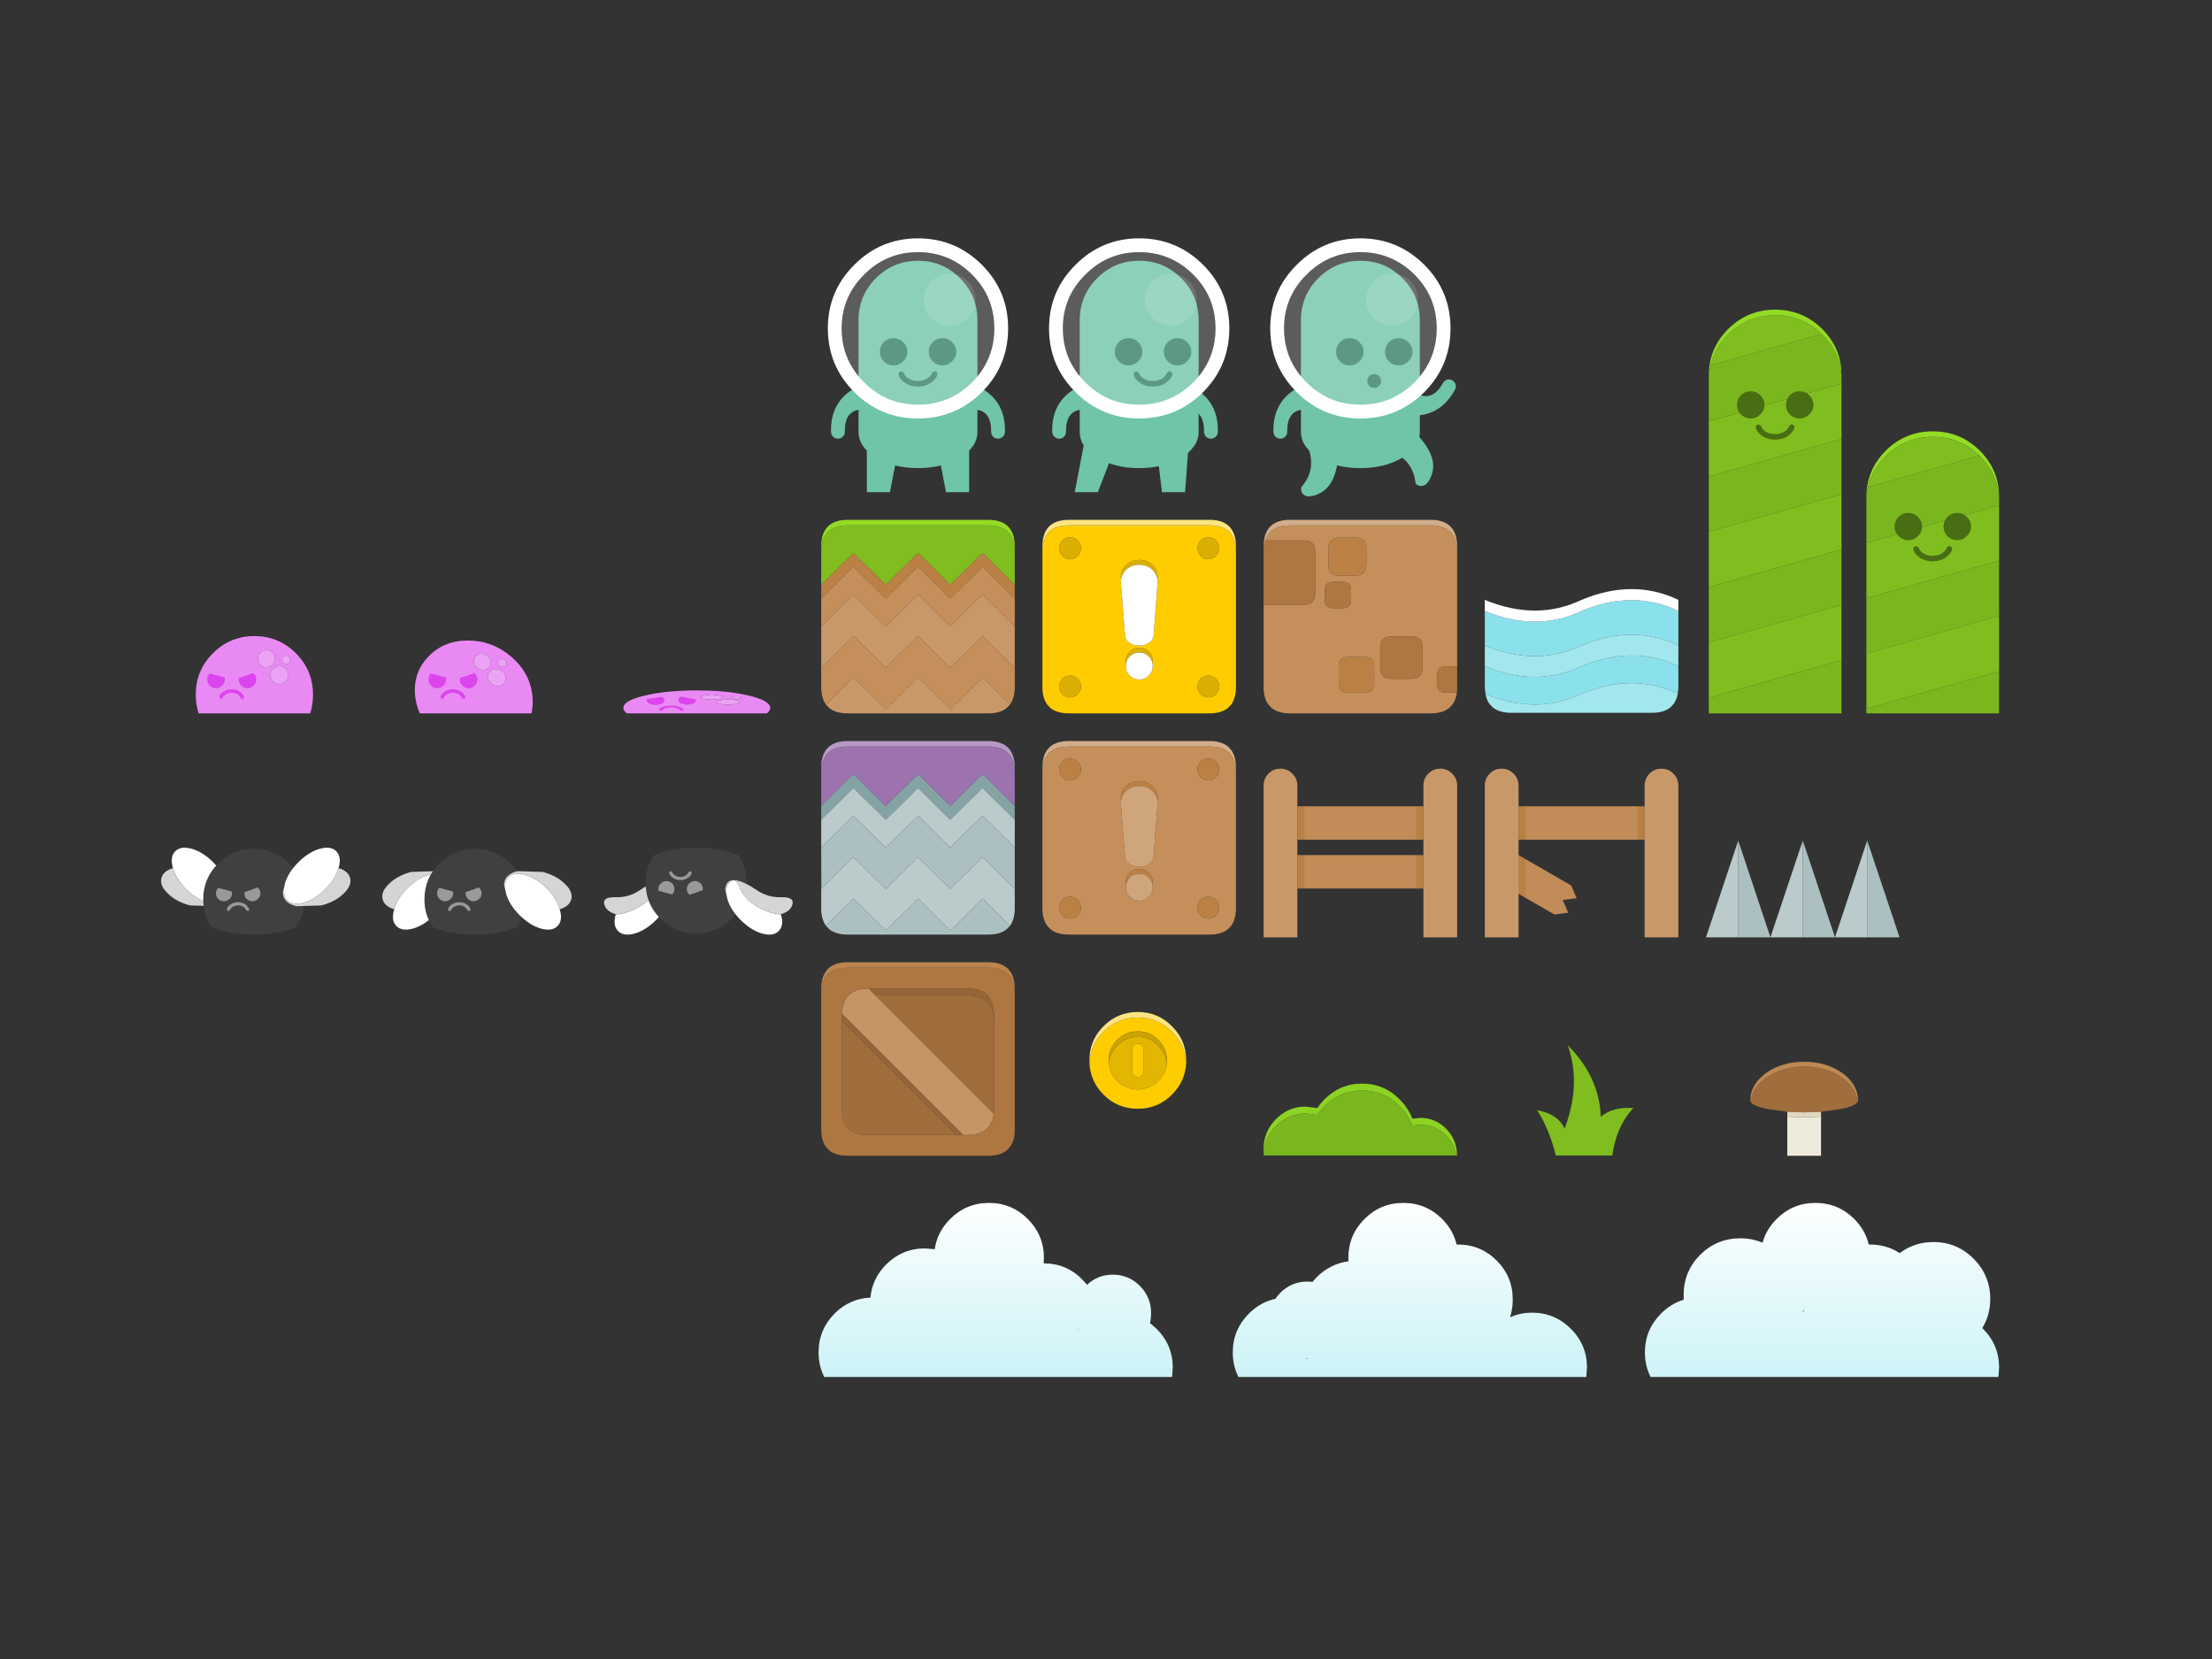 <?xml version="1.0" encoding="utf-8"?>
<!-- Generator: Adobe Illustrator 16.0.0, SVG Export Plug-In . SVG Version: 6.00 Build 0)  -->
<!DOCTYPE svg PUBLIC "-//W3C//DTD SVG 1.1//EN" "http://www.w3.org/Graphics/SVG/1.1/DTD/svg11.dtd">
<svg version="1.1" id="Layer_1" xmlns:ev="http://www.w3.org/2001/xml-events"
	 xmlns="http://www.w3.org/2000/svg" xmlns:xlink="http://www.w3.org/1999/xlink" x="0px" y="0px" width="800px" height="600px"
	 viewBox="0 0 800 600" enable-background="new 0 0 800 600" xml:space="preserve">
<rect x="0" y="0" width="800" height="600" fill="#333333" stroke="none"/>
<g>
	<g transform="matrix(1.0 0.0 0.0 1.0 0.0 0.0)">
		<path fill="#EDA3F5" d="M266.45,251.8l1.4,0.15c0.367,0.1,0.55,0.216,0.55,0.35l-0.55,0.3l-1.4,0.15l-1.4-0.15
			c-0.367-0.1-0.55-0.2-0.55-0.3c0-0.133,0.183-0.25,0.55-0.35L266.45,251.8z M266.2,254.6l-2.9,0.3l-2.85-0.3
			c-0.8-0.167-1.2-0.383-1.2-0.65s0.4-0.5,1.2-0.7l2.85-0.3l2.9,0.3c0.8,0.2,1.2,0.434,1.2,0.7S267,254.434,266.2,254.6z
			 M257.45,251.2l2.75,0.3c0.733,0.167,1.1,0.383,1.1,0.65s-0.367,0.483-1.1,0.65l-2.75,0.25l-2.75-0.25
			c-0.767-0.167-1.15-0.383-1.15-0.65s0.383-0.483,1.15-0.65L257.45,251.2z"/>
		<path fill="#E98AF4" d="M267.85,251.95l-1.4-0.15l-1.4,0.15c-0.367,0.1-0.55,0.216-0.55,0.35c0,0.1,0.183,0.2,0.55,0.3l1.4,0.15
			l1.4-0.15l0.55-0.3C268.4,252.167,268.217,252.05,267.85,251.95z M263.3,254.9l2.9-0.3c0.8-0.167,1.2-0.383,1.2-0.65
			s-0.4-0.5-1.2-0.7l-2.9-0.3l-2.85,0.3c-0.8,0.2-1.2,0.434-1.2,0.7s0.4,0.483,1.2,0.65L263.3,254.9z M260.2,251.5l-2.75-0.3
			l-2.75,0.3c-0.767,0.167-1.15,0.383-1.15,0.65s0.383,0.483,1.15,0.65l2.75,0.25l2.75-0.25c0.733-0.167,1.1-0.383,1.1-0.65
			S260.933,251.667,260.2,251.5z M270.75,251.55c5.2,1.233,7.8,2.717,7.8,4.45c0,0.733-0.417,1.4-1.25,2h-50.55
			c-0.867-0.6-1.3-1.267-1.3-2c0-1.733,2.583-3.217,7.75-4.45c5.167-1.233,11.433-1.85,18.8-1.85
			C259.333,249.7,265.583,250.316,270.75,251.55z"/>
		<path fill="#80BE1F" d="M297,199.15c0.167-6.1,3.383-9.15,9.65-9.15h50.699c6.267,0,9.483,3.05,9.65,9.15v12.35L355.35,200
			l-11.699,11.5L332.05,200l-11.7,11.5L308.65,200L297,211.5V199.15z"/>
		<path fill="#93DB24" d="M306.65,190c-6.267,0-9.484,3.05-9.65,9.15v-1.5c0-6.433,3.217-9.65,9.65-9.65h50.699
			c6.434,0,9.65,3.217,9.65,9.65v1.5c-0.167-6.1-3.384-9.15-9.65-9.15H306.65z"/>
		<path fill="#BB8044" d="M297,211.5l11.65-11.5l11.699,11.5l11.7-11.5l11.601,11.5L355.35,200L367,211.5v5L355.35,205l-11.699,11.5
			L332.05,205l-11.7,11.5L308.65,205L297,216.5V211.5z"/>
		<path fill="#C58F5C" d="M297,216.5l11.65-11.5l11.699,11.5l11.7-11.5l11.601,11.5L355.35,205L367,216.5v10L355.35,215
			l-11.699,11.5L332.05,215l-11.7,11.5L308.65,215L297,226.5V216.5z M297,241.5h0.05l10.15-10.05l1.45-1.45l11.699,11.5l11.7-11.5
			l11.601,11.5L355.35,230L367,241.5v7.35c-0.066,2.466-0.634,4.45-1.7,5.95L355.4,245l-11.7,11.5L332.1,245L320.4,256.5L308.7,245
			l-9.95,9.85c-1.1-1.5-1.684-3.5-1.75-6V241.5z"/>
		<path fill="#C99869" d="M297.05,241.5H297v-15l11.65-11.5l11.699,11.5l11.7-11.5l11.601,11.5L355.35,215L367,226.5v15L355.35,230
			l-11.699,11.5L332.05,230l-11.7,11.5L308.65,230l-1.45,1.45L297.05,241.5z M298.75,254.85l9.95-9.85l11.7,11.5L332.1,245
			l11.601,11.5l11.7-11.5l9.899,9.8l-1.25,1.3c-1.6,1.267-3.833,1.9-6.7,1.9H306.65c-2.867,0-5.101-0.633-6.7-1.9L298.75,254.85z"/>
		<path fill="#DAAE03" d="M439.8,195.45c0.767,0.8,1.15,1.733,1.15,2.8c0,1.1-0.384,2.033-1.15,2.8
			c-0.5,0.534-1.083,0.884-1.75,1.05l-1.05,0.15l-1.05-0.15c-0.667-0.167-1.25-0.517-1.75-1.05c-0.767-0.767-1.15-1.7-1.15-2.8
			c0-1.066,0.384-2,1.15-2.8c0.5-0.5,1.083-0.833,1.75-1l1.05-0.15l1.05,0.15C438.717,194.617,439.3,194.95,439.8,195.45z
			 M418.65,209.1v0.45c-0.2-1.2-0.767-2.3-1.7-3.3c-1.3-1.333-2.934-2-4.9-2c-2,0-3.666,0.667-5,2c-0.899,1-1.434,2.1-1.6,3.3
			l-0.05-0.45c-0.134-1.733,0.416-3.267,1.649-4.6c1.334-1.333,2.983-2,4.95-2c2,0,3.65,0.667,4.95,2
			C418.217,205.833,418.783,207.367,418.65,209.1z M412,202.5h0.05H412z M412.05,204.25H412H412.05z M408.55,237.4
			c-0.733,0.767-1.166,1.65-1.3,2.65l-0.1-0.9c0-1.367,0.466-2.533,1.399-3.5c0.967-0.933,2.134-1.4,3.5-1.4
			c1.334,0,2.467,0.467,3.4,1.4c0.967,0.967,1.45,2.133,1.45,3.5l-0.051,0.9c-0.166-1-0.633-1.883-1.399-2.65
			c-0.934-0.933-2.066-1.4-3.4-1.4C410.684,236,409.517,236.467,408.55,237.4z M434.2,251.05c-0.767-0.767-1.15-1.7-1.15-2.8
			c0-1.066,0.384-2,1.15-2.8c0.5-0.5,1.083-0.833,1.75-1l1.05-0.15l1.05,0.15c0.667,0.167,1.25,0.5,1.75,1
			c0.767,0.8,1.15,1.733,1.15,2.8c0,1.1-0.384,2.033-1.15,2.8c-0.5,0.534-1.083,0.884-1.75,1.05l-1.05,0.15l-1.05-0.15
			C435.283,251.934,434.7,251.583,434.2,251.05z M388.05,194.45c0.667,0.167,1.25,0.5,1.75,1c0.767,0.8,1.15,1.733,1.15,2.8
			c0,1.1-0.384,2.033-1.15,2.8c-0.5,0.534-1.083,0.884-1.75,1.05l-1.05,0.15l-1.05-0.15c-0.667-0.167-1.25-0.517-1.75-1.05
			c-0.767-0.767-1.15-1.7-1.15-2.8c0-1.066,0.384-2,1.15-2.8c0.5-0.5,1.083-0.833,1.75-1l1.05-0.15L388.05,194.45z M387,244.3
			l1.05,0.15c0.667,0.167,1.25,0.5,1.75,1c0.767,0.8,1.15,1.733,1.15,2.8c0,1.1-0.384,2.033-1.15,2.8
			c-0.5,0.534-1.083,0.884-1.75,1.05l-1.05,0.15l-1.05-0.15c-0.667-0.167-1.25-0.517-1.75-1.05c-0.767-0.767-1.15-1.7-1.15-2.8
			c0-1.066,0.384-2,1.15-2.8c0.5-0.5,1.083-0.833,1.75-1L387,244.3z"/>
		<path fill="#FFCC00" d="M440.95,198.25c0-1.066-0.384-2-1.15-2.8c-0.5-0.5-1.083-0.833-1.75-1L437,194.3l-1.05,0.15
			c-0.667,0.167-1.25,0.5-1.75,1c-0.767,0.8-1.15,1.733-1.15,2.8c0,1.1,0.384,2.033,1.15,2.8c0.5,0.534,1.083,0.884,1.75,1.05
			l1.05,0.15l1.05-0.15c0.667-0.167,1.25-0.517,1.75-1.05C440.566,200.283,440.95,199.35,440.95,198.25z M377,199.15
			c0.167-6.1,3.384-9.15,9.65-9.15h50.699c6.267,0,9.483,3.05,9.65,9.15v49.7c-0.066,2.466-0.634,4.45-1.7,5.95l-1.25,1.3
			c-1.6,1.267-3.833,1.9-6.7,1.9H386.65c-2.867,0-5.101-0.633-6.7-1.9l-1.2-1.25c-1.1-1.5-1.684-3.5-1.75-6V199.15z M418.65,209.55
			v-0.45c0.133-1.733-0.434-3.267-1.7-4.6c-1.3-1.333-2.934-2-4.9-2c-2,0-3.666,0.667-5,2c-1.233,1.333-1.783,2.867-1.649,4.6
			l0.05,0.45c-0.066,0.4-0.084,0.833-0.05,1.3l1.5,19.15c0.066,1,0.6,1.833,1.6,2.5s2.167,1,3.5,1c1.366,0,2.533-0.333,3.5-1
			c1.033-0.667,1.6-1.5,1.7-2.5l1.45-19.15V209.55z M412.05,202.5H412H412.05z M412,233.5h0.05H412z M416.85,240.05l0.051-0.9
			c0-1.367-0.483-2.533-1.45-3.5c-0.934-0.933-2.066-1.4-3.4-1.4c-1.366,0-2.533,0.467-3.5,1.4c-0.934,0.967-1.399,2.133-1.399,3.5
			l0.1,0.9l-0.1,0.85c0,1.333,0.466,2.467,1.399,3.4c0.967,0.967,2.134,1.45,3.5,1.45c1.334,0,2.467-0.483,3.4-1.45
			c0.967-0.933,1.45-2.066,1.45-3.4L416.85,240.05z M433.05,248.25c0,1.1,0.384,2.033,1.15,2.8c0.5,0.534,1.083,0.884,1.75,1.05
			l1.05,0.15l1.05-0.15c0.667-0.167,1.25-0.517,1.75-1.05c0.767-0.767,1.15-1.7,1.15-2.8c0-1.066-0.384-2-1.15-2.8
			c-0.5-0.5-1.083-0.833-1.75-1L437,244.3l-1.05,0.15c-0.667,0.167-1.25,0.5-1.75,1C433.434,246.25,433.05,247.184,433.05,248.25z
			 M389.8,195.45c-0.5-0.5-1.083-0.833-1.75-1L387,194.3l-1.05,0.15c-0.667,0.167-1.25,0.5-1.75,1c-0.767,0.8-1.15,1.733-1.15,2.8
			c0,1.1,0.384,2.033,1.15,2.8c0.5,0.534,1.083,0.884,1.75,1.05l1.05,0.15l1.05-0.15c0.667-0.167,1.25-0.517,1.75-1.05
			c0.767-0.767,1.15-1.7,1.15-2.8C390.95,197.184,390.566,196.25,389.8,195.45z M388.05,244.45L387,244.3l-1.05,0.15
			c-0.667,0.167-1.25,0.5-1.75,1c-0.767,0.8-1.15,1.733-1.15,2.8c0,1.1,0.384,2.033,1.15,2.8c0.5,0.534,1.083,0.884,1.75,1.05
			l1.05,0.15l1.05-0.15c0.667-0.167,1.25-0.517,1.75-1.05c0.767-0.767,1.15-1.7,1.15-2.8c0-1.066-0.384-2-1.15-2.8
			C389.3,244.95,388.717,244.617,388.05,244.45z"/>
		<path fill="#FEE481" d="M447,197.65v1.5c-0.167-6.1-3.384-9.15-9.65-9.15H386.65c-6.267,0-9.483,3.05-9.65,9.15v-1.5
			c0-6.433,3.217-9.65,9.65-9.65h50.699C443.783,188,447,191.217,447,197.65z"/>
		<path fill="#FFFFFF" d="M405.45,209.55c0.166-1.2,0.7-2.3,1.6-3.3c1.334-1.333,2.983-2,4.95-2c2,0,3.65,0.667,4.95,2
			c0.934,1,1.5,2.1,1.7,3.3v1.3L417.2,230c-0.101,1-0.667,1.833-1.7,2.5c-0.967,0.667-2.116,1-3.45,1c-1.366,0-2.55-0.333-3.55-1
			s-1.533-1.5-1.6-2.5l-1.5-19.15C405.366,210.383,405.384,209.95,405.45,209.55z M412,204.25h0.05H412z M412.05,233.5H412H412.05z
			 M407.25,240.05c0.134-1,0.566-1.883,1.3-2.65c0.967-0.933,2.134-1.4,3.5-1.4c1.334,0,2.467,0.467,3.4,1.4
			c0.767,0.767,1.233,1.65,1.399,2.65l0.051,0.85c0,1.333-0.483,2.467-1.45,3.4c-0.934,0.967-2.066,1.45-3.4,1.45
			c-1.366,0-2.533-0.483-3.5-1.45c-0.934-0.933-1.399-2.066-1.399-3.4L407.25,240.05z"/>
		<path fill="#C58F5C" d="M457.6,195.45c1.2-3.634,4.217-5.45,9.051-5.45h50.699c6.267,0,9.483,3.05,9.65,9.15v41.9l-0.6-0.05h-3.65
			c-1.934,0-2.9,0.967-2.9,2.9v3.65c0,1.967,0.967,2.95,2.9,2.95h3.65h0.5c-0.233,1.7-0.767,3.133-1.601,4.3l-1.25,1.3
			c-1.6,1.267-3.833,1.9-6.7,1.9H466.65c-2.867,0-5.101-0.633-6.7-1.9l-1.2-1.25c-1.1-1.5-1.684-3.5-1.75-6V218.7h14.65
			c2.666,0,4-1.333,4-4v-15.25c0-2.667-1.334-4-4-4H457.6z M480.4,204.2c0,2.667,1.333,4,4,4h5.75c2.666,0,4-1.333,4-4v-5.75
			c0-2.667-1.334-4-4-4h-5.75c-2.667,0-4,1.333-4,4V204.2z M503.15,230.15c-2.667,0-4,1.333-4,4v7.35c0,2.667,1.333,4,4,4h7.35
			c2.667,0,4-1.333,4-4v-7.35c0-2.667-1.333-4-4-4H503.15z M488.65,213.35c0-1.934-0.983-2.9-2.95-2.9h-3.65
			c-1.934,0-2.899,0.966-2.899,2.9V217c0,1.967,0.966,2.95,2.899,2.95h3.65c1.967,0,2.95-0.983,2.95-2.95V213.35z M497,241
			c0-2.233-1.1-3.35-3.3-3.35h-6.2c-2.233,0-3.35,1.117-3.35,3.35v6.15c0,2.233,1.116,3.35,3.35,3.35h6.2c2.2,0,3.3-1.117,3.3-3.35
			V241z"/>
		<path fill="#D3AD89" d="M466.65,190c-4.834,0-7.851,1.816-9.051,5.45c-0.366,1.066-0.566,2.3-0.6,3.7v-1.5v-0.25
			c0-0.7,0.05-1.35,0.15-1.95l0.1-0.45l0.05-0.45l0.05-0.1c0.934-4.3,4.034-6.45,9.301-6.45h50.699c6.434,0,9.65,3.217,9.65,9.65
			v1.5c-0.167-6.1-3.384-9.15-9.65-9.15H466.65z"/>
		<path fill="#AE7640" d="M457,199.15c0.033-1.4,0.233-2.633,0.6-3.7h14.051c2.666,0,4,1.333,4,4v15.25c0,2.667-1.334,4-4,4H457
			V199.15z M526.9,250.5h-0.5h-3.65c-1.934,0-2.9-0.983-2.9-2.95v-3.65c0-1.933,0.967-2.9,2.9-2.9h3.65l0.6,0.05v7.8v0.65
			L526.9,250.5z M499.15,234.15c0-2.667,1.333-4,4-4h7.35c2.667,0,4,1.333,4,4v7.35c0,2.667-1.333,4-4,4h-7.35c-2.667,0-4-1.333-4-4
			V234.15z M485.7,210.45c1.967,0,2.95,0.966,2.95,2.9V217c0,1.967-0.983,2.95-2.95,2.95h-3.65c-1.934,0-2.899-0.983-2.899-2.95
			v-3.65c0-1.934,0.966-2.9,2.899-2.9H485.7z"/>
		<path fill="#BB8044" d="M484.4,208.2c-2.667,0-4-1.333-4-4v-5.75c0-2.667,1.333-4,4-4h5.75c2.666,0,4,1.333,4,4v5.75
			c0,2.667-1.334,4-4,4H484.4z M493.7,237.65c2.2,0,3.3,1.117,3.3,3.35v6.15c0,2.233-1.1,3.35-3.3,3.35h-6.2
			c-2.233,0-3.35-1.117-3.35-3.35V241c0-2.233,1.116-3.35,3.35-3.35H493.7z"/>
		<path fill="#8BE1EB" d="M607,220.95v12.5c-10.866-5.167-22.533-5.167-35,0c-10.866,5.167-22.533,5.167-35,0v-12.5
			c12.467,5.167,24.134,5.167,35,0C584.467,215.75,596.134,215.75,607,220.95z M607,240.95v7.7l-0.2,2.2
			c-10.8-5.067-22.399-5.034-34.8,0.1c-10.8,5.133-22.383,5.167-34.75,0.1v-0.15l-0.25-2.25v-7.7c12.467,5.167,24.134,5.167,35,0
			C584.467,235.783,596.134,235.783,607,240.95z"/>
		<path fill="#FFFFFF" d="M607,220.95c-10.866-5.2-22.533-5.2-35,0c-10.866,5.167-22.533,5.167-35,0v-4
			c12.467,5.167,24.134,5.167,35,0c12.467-5.2,24.134-5.2,35,0V220.95z"/>
		<path fill="#A2E7EE" d="M537,233.45c12.467,5.167,24.134,5.167,35,0c12.467-5.167,24.134-5.167,35,0v7.5
			c-10.866-5.167-22.533-5.167-35,0c-10.866,5.167-22.533,5.167-35,0V233.45z M606.8,250.85c-0.267,1.466-0.767,2.716-1.5,3.75
			l-1.25,1.3c-1.6,1.267-3.833,1.9-6.7,1.9H546.65c-2.867,0-5.101-0.633-6.7-1.9l-1.2-1.25c-0.733-1-1.233-2.2-1.5-3.6
			c12.366,5.067,23.95,5.034,34.75-0.1C584.4,245.816,596,245.783,606.8,250.85z"/>
		<path fill="#B699C4" d="M367,277.65v1.5c-0.167-6.1-3.384-9.15-9.65-9.15H306.65c-6.267,0-9.484,3.05-9.65,9.15v-1.5
			c0-6.433,3.217-9.65,9.65-9.65h50.699C363.783,268,367,271.217,367,277.65z"/>
		<path fill="#9C73AE" d="M297,279.15c0.167-6.1,3.383-9.15,9.65-9.15h50.699c6.267,0,9.483,3.05,9.65,9.15v12.35L355.35,280
			l-11.699,11.5L332.05,280l-11.7,11.5L308.65,280L297,291.5V279.15z"/>
		<path fill="#85A3A5" d="M367,291.5v5L355.35,285l-11.699,11.5L332.05,285l-11.7,11.5L308.65,285L297,296.5v-5l11.65-11.5
			l11.699,11.5l11.7-11.5l11.601,11.5L355.35,280L367,291.5z"/>
		<path fill="#BBCBCC" d="M367,296.5v10L355.35,295l-11.699,11.5L332.05,295l-11.7,11.5L308.65,295L297,306.5v-10l11.65-11.5
			l11.699,11.5l11.7-11.5l11.601,11.5L355.35,285L367,296.5z M367,321.5v7.35c-0.066,2.467-0.634,4.45-1.7,5.95L355.4,325
			l-11.7,11.5L332.1,325L320.4,336.5L308.7,325l-9.95,9.85c-1.1-1.5-1.684-3.5-1.75-6v-7.35l10.2-10.05l1.45-1.45l11.699,11.5
			l11.7-11.5l11.601,11.5L355.35,310L367,321.5z M297,321.5h0.05H297z"/>
		<path fill="#ACC0C1" d="M367,306.5v15L355.35,310l-11.699,11.5L332.05,310l-11.7,11.5L308.65,310l-1.45,1.45l-10.15,10.05
			l-0.05-15l11.65-11.5l11.699,11.5l11.7-11.5l11.601,11.5L355.35,295L367,306.5z M297.05,321.5H297H297.05z M365.3,334.8l-1.25,1.3
			c-1.6,1.268-3.833,1.9-6.7,1.9H306.65c-2.867,0-5.101-0.633-6.7-1.9l-1.2-1.25l9.95-9.85l11.7,11.5L332.1,325l11.601,11.5
			l11.7-11.5L365.3,334.8z"/>
		<path fill="#D3AD89" d="M447,277.65v1.5c-0.167-6.1-3.384-9.15-9.65-9.15H386.65c-6.267,0-9.483,3.05-9.65,9.15v-1.5
			c0-6.433,3.217-9.65,9.65-9.65h50.699C443.783,268,447,271.217,447,277.65z"/>
		<path fill="#C58F5C" d="M377,279.15c0.167-6.1,3.384-9.15,9.65-9.15h50.699c6.267,0,9.483,3.05,9.65,9.15v49.7
			c-0.066,2.467-0.634,4.45-1.7,5.95l-1.25,1.3c-1.6,1.268-3.833,1.9-6.7,1.9H386.65c-2.867,0-5.101-0.633-6.7-1.9l-1.2-1.25
			c-1.1-1.5-1.684-3.5-1.75-6V279.15z M384.2,275.45c-0.767,0.8-1.15,1.733-1.15,2.8c0,1.1,0.384,2.033,1.15,2.8
			c0.5,0.534,1.083,0.884,1.75,1.05l1.05,0.15l1.05-0.15c0.667-0.167,1.25-0.517,1.75-1.05c0.767-0.767,1.15-1.7,1.15-2.8
			c0-1.066-0.384-2-1.15-2.8c-0.5-0.5-1.083-0.833-1.75-1L387,274.3l-1.05,0.15C385.283,274.617,384.7,274.95,384.2,275.45z
			 M384.2,325.45c-0.767,0.8-1.15,1.733-1.15,2.8c0,1.1,0.384,2.033,1.15,2.8c0.5,0.534,1.083,0.884,1.75,1.05l1.05,0.15l1.05-0.15
			c0.667-0.166,1.25-0.516,1.75-1.05c0.767-0.767,1.15-1.7,1.15-2.8c0-1.066-0.384-2-1.15-2.8c-0.5-0.5-1.083-0.833-1.75-1
			L387,324.3l-1.05,0.15C385.283,324.617,384.7,324.95,384.2,325.45z M440.95,278.25c0-1.066-0.384-2-1.15-2.8
			c-0.5-0.5-1.083-0.833-1.75-1L437,274.3l-1.05,0.15c-0.667,0.167-1.25,0.5-1.75,1c-0.767,0.8-1.15,1.733-1.15,2.8
			c0,1.1,0.384,2.033,1.15,2.8c0.5,0.534,1.083,0.884,1.75,1.05l1.05,0.15l1.05-0.15c0.667-0.167,1.25-0.517,1.75-1.05
			C440.566,280.283,440.95,279.35,440.95,278.25z M418.65,289.55v-0.45c0.133-1.733-0.434-3.267-1.7-4.6c-1.3-1.333-2.934-2-4.9-2
			c-2,0-3.666,0.667-5,2c-1.233,1.333-1.783,2.867-1.649,4.6l0.05,0.45c-0.066,0.4-0.084,0.833-0.05,1.3l1.5,19.15
			c0.066,1,0.6,1.834,1.6,2.5s2.167,1,3.5,1c1.366,0,2.533-0.334,3.5-1c1.033-0.666,1.6-1.5,1.7-2.5l1.45-19.15V289.55z
			 M412.05,282.5H412H412.05z M412,313.5h0.05H412z M434.2,325.45c-0.767,0.8-1.15,1.733-1.15,2.8c0,1.1,0.384,2.033,1.15,2.8
			c0.5,0.534,1.083,0.884,1.75,1.05l1.05,0.15l1.05-0.15c0.667-0.166,1.25-0.516,1.75-1.05c0.767-0.767,1.15-1.7,1.15-2.8
			c0-1.066-0.384-2-1.15-2.8c-0.5-0.5-1.083-0.833-1.75-1L437,324.3l-1.05,0.15C435.283,324.617,434.7,324.95,434.2,325.45z
			 M407.15,319.15l0.1,0.899l-0.1,0.851c0,1.333,0.466,2.467,1.399,3.399c0.967,0.967,2.134,1.45,3.5,1.45
			c1.334,0,2.467-0.483,3.4-1.45c0.967-0.933,1.45-2.066,1.45-3.399l-0.051-0.851l0.051-0.899c0-1.367-0.483-2.533-1.45-3.5
			c-0.934-0.934-2.066-1.4-3.4-1.4c-1.366,0-2.533,0.467-3.5,1.4C407.616,316.617,407.15,317.783,407.15,319.15z"/>
		<path fill="#BB8044" d="M383.05,278.25c0-1.066,0.384-2,1.15-2.8c0.5-0.5,1.083-0.833,1.75-1l1.05-0.15l1.05,0.15
			c0.667,0.167,1.25,0.5,1.75,1c0.767,0.8,1.15,1.733,1.15,2.8c0,1.1-0.384,2.033-1.15,2.8c-0.5,0.534-1.083,0.884-1.75,1.05
			l-1.05,0.15l-1.05-0.15c-0.667-0.167-1.25-0.517-1.75-1.05C383.434,280.283,383.05,279.35,383.05,278.25z M383.05,328.25
			c0-1.066,0.384-2,1.15-2.8c0.5-0.5,1.083-0.833,1.75-1l1.05-0.15l1.05,0.15c0.667,0.167,1.25,0.5,1.75,1
			c0.767,0.8,1.15,1.733,1.15,2.8c0,1.1-0.384,2.033-1.15,2.8c-0.5,0.534-1.083,0.884-1.75,1.05l-1.05,0.15l-1.05-0.15
			c-0.667-0.166-1.25-0.516-1.75-1.05C383.434,330.283,383.05,329.35,383.05,328.25z M439.8,275.45c0.767,0.8,1.15,1.733,1.15,2.8
			c0,1.1-0.384,2.033-1.15,2.8c-0.5,0.534-1.083,0.884-1.75,1.05l-1.05,0.15l-1.05-0.15c-0.667-0.167-1.25-0.517-1.75-1.05
			c-0.767-0.767-1.15-1.7-1.15-2.8c0-1.066,0.384-2,1.15-2.8c0.5-0.5,1.083-0.833,1.75-1l1.05-0.15l1.05,0.15
			C438.717,274.617,439.3,274.95,439.8,275.45z M418.65,289.1v0.45c-0.2-1.2-0.767-2.3-1.7-3.3c-1.3-1.333-2.934-2-4.9-2
			c-2,0-3.666,0.667-5,2c-0.899,1-1.434,2.1-1.6,3.3l-0.05-0.45c-0.134-1.733,0.416-3.267,1.649-4.6c1.334-1.333,2.983-2,4.95-2
			c2,0,3.65,0.667,4.95,2C418.217,285.833,418.783,287.367,418.65,289.1z M412,282.5h0.05H412z M412.05,284.25H412H412.05z
			 M433.05,328.25c0-1.066,0.384-2,1.15-2.8c0.5-0.5,1.083-0.833,1.75-1l1.05-0.15l1.05,0.15c0.667,0.167,1.25,0.5,1.75,1
			c0.767,0.8,1.15,1.733,1.15,2.8c0,1.1-0.384,2.033-1.15,2.8c-0.5,0.534-1.083,0.884-1.75,1.05l-1.05,0.15l-1.05-0.15
			c-0.667-0.166-1.25-0.516-1.75-1.05C433.434,330.283,433.05,329.35,433.05,328.25z M407.25,320.05l-0.1-0.899
			c0-1.367,0.466-2.533,1.399-3.5c0.967-0.934,2.134-1.4,3.5-1.4c1.334,0,2.467,0.467,3.4,1.4c0.967,0.967,1.45,2.133,1.45,3.5
			l-0.051,0.899c-0.166-1-0.633-1.884-1.399-2.649c-0.934-0.934-2.066-1.4-3.4-1.4c-1.366,0-2.533,0.467-3.5,1.4
			C407.816,318.166,407.384,319.05,407.25,320.05z"/>
		<path fill="#CFA67C" d="M405.45,289.55c0.166-1.2,0.7-2.3,1.6-3.3c1.334-1.333,2.983-2,4.95-2c2,0,3.65,0.667,4.95,2
			c0.934,1,1.5,2.1,1.7,3.3v1.3L417.2,310c-0.101,1-0.667,1.834-1.7,2.5c-0.967,0.666-2.116,1-3.45,1c-1.366,0-2.55-0.334-3.55-1
			s-1.533-1.5-1.6-2.5l-1.5-19.15C405.366,290.383,405.384,289.95,405.45,289.55z M412,284.25h0.05H412z M412.05,313.5H412H412.05z
			 M416.85,320.05l0.051,0.851c0,1.333-0.483,2.467-1.45,3.399c-0.934,0.967-2.066,1.45-3.4,1.45c-1.366,0-2.533-0.483-3.5-1.45
			c-0.934-0.933-1.399-2.066-1.399-3.399l0.1-0.851c0.134-1,0.566-1.884,1.3-2.649c0.967-0.934,2.134-1.4,3.5-1.4
			c1.334,0,2.467,0.467,3.4,1.4C416.217,318.166,416.684,319.05,416.85,320.05z"/>
		<path fill="#93DB24" d="M723,179.7v1.5c-0.134-6.333-2.467-11.75-7-16.25l-0.15-0.15c-4.699-4.533-10.3-6.8-16.8-6.8
			c-6.633,0-12.3,2.316-17,6.95c-3.3,3.267-5.45,7-6.45,11.2c-0.366,1.6-0.566,3.284-0.6,5.05v-1.5c0-1.167,0.083-2.317,0.25-3.45
			c0.7-5.066,2.967-9.5,6.8-13.3c4.7-4.634,10.351-6.95,16.95-6.95c6.634,0,12.3,2.316,17,6.95l1.3,1.4
			C721.1,168.684,723,173.8,723,179.7z M699,156h0.05H699z M699.05,158H699H699.05z"/>
		<path fill="#7AB71E" d="M675,181.2c0.033-1.767,0.233-3.45,0.6-5.05l40.25-11.35l0.15,0.15c4.533,4.5,6.866,9.917,7,16.25v1.55
			l-48,13.6V181.2z M723,202.75v20l-48,13.6v-20L723,202.75z M723,242.75V258h-48v-1.65L723,242.75z"/>
		<path fill="#80BE1F" d="M675.6,176.15c1-4.2,3.15-7.933,6.45-11.2c4.7-4.634,10.351-6.95,16.95-6.95
			c6.533,0,12.15,2.267,16.85,6.8L675.6,176.15z M699,158h0.05H699z M723,182.75v20l-48,13.6v-20L723,182.75z M723,222.75v20
			l-48,13.6v-20L723,222.75z"/>
		<path fill="#496D12" d="M712.85,190.45c0,1.333-0.5,2.466-1.5,3.4c-0.966,1-2.116,1.5-3.449,1.5c-1.4,0-2.601-0.5-3.601-1.5
			c-0.933-0.934-1.399-2.067-1.399-3.4c0-1.333,0.467-2.5,1.399-3.5c1-0.967,2.2-1.45,3.601-1.45c1.333,0,2.482,0.483,3.449,1.45
			C712.35,187.95,712.85,189.117,712.85,190.45z M704.6,197.6c0.267-0.133,0.533-0.133,0.801,0l0.6,0.5v0.8
			c-0.4,0.9-1.05,1.717-1.95,2.45c-1.399,1.1-3.083,1.65-5.05,1.65c-2,0-3.7-0.55-5.1-1.65c-1-0.733-1.634-1.583-1.9-2.55
			c-0.066-0.267-0.033-0.517,0.1-0.75c0.101-0.267,0.284-0.433,0.551-0.5l0.85,0.1l0.45,0.55c0.2,0.6,0.6,1.133,1.2,1.6
			c1.033,0.8,2.316,1.2,3.85,1.2c1.467,0,2.733-0.4,3.8-1.2c0.601-0.5,1.033-1.05,1.3-1.65
			C704.167,197.883,704.333,197.7,704.6,197.6z M695.15,190.45c0,1.333-0.5,2.466-1.5,3.4c-0.967,1-2.117,1.5-3.45,1.5
			c-1.4,0-2.601-0.5-3.601-1.5c-0.933-0.934-1.399-2.067-1.399-3.4c0-1.333,0.467-2.5,1.399-3.5c1-0.967,2.2-1.45,3.601-1.45
			c1.333,0,2.483,0.483,3.45,1.45C694.65,187.95,695.15,189.117,695.15,190.45z"/>
		<path fill="#80BE1F" d="M618.65,132.15c0.966-4.2,3.1-7.933,6.399-11.2c4.7-4.634,10.351-6.95,16.95-6.95
			c6.533,0,12.15,2.267,16.85,6.8L618.65,132.15z M642,114h0.05H642z M666,138.75v20l-48,13.6v-20L666,138.75z M666,178.75v20
			l-48,13.6v-20L666,178.75z M666,218.75v20l-48,13.6v-20L666,218.75z"/>
		<path fill="#93DB24" d="M625.05,120.95c-3.3,3.267-5.433,7-6.399,11.2c-0.4,1.6-0.617,3.284-0.65,5.05v-1.5
			c0-1.167,0.083-2.317,0.25-3.45c0.7-5.066,2.967-9.5,6.8-13.3c4.7-4.634,10.351-6.95,16.95-6.95c6.634,0,12.3,2.316,17,6.95
			l1.3,1.4c3.8,4.333,5.7,9.45,5.7,15.35v1.5c-0.134-6.333-2.467-11.75-7-16.25l-0.15-0.15c-4.699-4.533-10.3-6.8-16.8-6.8
			C635.417,114,629.75,116.316,625.05,120.95z M642.05,114H642H642.05z M642,112h0.05H642z"/>
		<path fill="#7AB71E" d="M658.85,120.8l0.15,0.15c4.533,4.5,6.866,9.917,7,16.25v1.55l-48,13.6V137.2
			c0.033-1.767,0.25-3.45,0.65-5.05L658.85,120.8z M666,158.75v20l-48,13.6v-20L666,158.75z M666,198.75v20l-48,13.6v-20L666,198.75
			z M666,238.75V258h-48v-5.65L666,238.75z"/>
		<path fill="#496D12" d="M655.85,146.45c0,1.333-0.5,2.466-1.5,3.4c-0.966,1-2.116,1.5-3.449,1.5c-1.4,0-2.601-0.5-3.601-1.5
			c-0.933-0.934-1.399-2.067-1.399-3.4c0-1.333,0.467-2.5,1.399-3.5c1-0.967,2.2-1.45,3.601-1.45c1.333,0,2.482,0.483,3.449,1.45
			C655.35,143.95,655.85,145.117,655.85,146.45z M648.4,153.6l0.6,0.5v0.8c-0.4,0.9-1.05,1.717-1.95,2.45
			c-1.399,1.1-3.083,1.65-5.05,1.65c-2,0-3.7-0.55-5.1-1.65c-1-0.733-1.634-1.583-1.9-2.55c-0.066-0.267-0.033-0.517,0.1-0.75
			c0.101-0.267,0.284-0.433,0.551-0.5l0.85,0.1l0.45,0.55c0.2,0.6,0.6,1.133,1.2,1.6c1.033,0.8,2.316,1.2,3.85,1.2
			c1.467,0,2.733-0.4,3.8-1.2c0.601-0.5,1.033-1.05,1.3-1.65c0.067-0.267,0.233-0.45,0.5-0.55
			C647.866,153.467,648.133,153.467,648.4,153.6z M638.15,146.45c0,1.333-0.5,2.466-1.5,3.4c-0.967,1-2.117,1.5-3.45,1.5
			c-1.4,0-2.601-0.5-3.601-1.5c-0.933-0.934-1.399-2.067-1.399-3.4c0-1.333,0.467-2.5,1.399-3.5c1-0.967,2.2-1.45,3.601-1.45
			c1.333,0,2.483,0.483,3.45,1.45C637.65,143.95,638.15,145.117,638.15,146.45z"/>
		<path fill="#C99869" d="M514.8,339v-17.65v-12.1v-5.55v-12.1v-7.45c0-1.7,0.583-3.15,1.75-4.35c1.2-1.2,2.65-1.8,4.351-1.8
			c1.699,0,3.133,0.6,4.3,1.8c1.2,1.2,1.8,2.65,1.8,4.35V339H514.8z M469.2,321.35V339H457v-54.85c0-1.7,0.583-3.15,1.75-4.35
			c1.2-1.2,2.65-1.8,4.35-1.8c1.7,0,3.134,0.6,4.301,1.8c1.199,1.2,1.8,2.65,1.8,4.35v7.45v12.1v5.55V321.35z"/>
		<path fill="#B98046" d="M514.8,291.6v12.1h-2.5v-12.1H514.8z M514.8,309.25v12.1h-2.5v-12.1H514.8z M471.7,321.35h-2.5v-12.1h2.5
			V321.35z M469.2,291.6h2.5v12.1h-2.5V291.6z"/>
		<path fill="#C18C57" d="M512.3,321.35h-40.6v-12.1h40.6V321.35z M471.7,291.6h40.6v12.1h-40.6V291.6z"/>
		<path fill="#B98046" d="M592.3,291.6h2.5v12.1h-2.5V291.6z M551.7,303.7h-2.5v-12.1h2.5V303.7z M551.7,310.7v14l-8.55-4.95
			l6.05-10.5L551.7,310.7z"/>
		<path fill="#C99869" d="M594.8,291.6v-7.45c0-1.7,0.583-3.15,1.75-4.35c1.2-1.2,2.65-1.8,4.351-1.8c1.699,0,3.133,0.6,4.3,1.8
			c1.2,1.2,1.8,2.65,1.8,4.35V339h-12.2v-35.3V291.6z"/>
		<path fill="#C18C57" d="M592.3,303.7h-40.6v-12.1h40.6V303.7z M551.7,324.7v-14l16.55,9.55l1.95,4.6l-5,0.65l1.95,4.6l-4.95,0.65
			L551.7,324.7z"/>
		<path fill="#C99869" d="M538.75,279.8c1.2-1.2,2.65-1.8,4.35-1.8c1.7,0,3.134,0.6,4.301,1.8c1.199,1.2,1.8,2.65,1.8,4.35V339H537
			v-54.85C537,282.45,537.583,281,538.75,279.8z"/>
		<path fill="#C59565" d="M314.15,357.5l2.5,2.5l42.8,42.8l-0.05,0.2l-0.4,1.85l-1.2,2.45l-1.25,1.3c-1.6,1.267-3.833,1.9-6.7,1.9
			h-1.5l-43.85-43.85c0-0.533,0.05-1.051,0.15-1.551c0.067-0.8,0.217-1.516,0.45-2.149C306.3,359.316,309.316,357.5,314.15,357.5z"
			/>
		<path fill="#946538" d="M316.65,360l-2.5-2.5h35.699c5.733,0,8.917,2.55,9.551,7.65l0.1,1.5v2.3l-0.1-1.3
			c-0.634-5.101-3.817-7.65-9.551-7.65H316.65z M304.5,366.65l43.85,43.85h-2.5l-41.35-41.35V366.65z"/>
		<path fill="#A06D3D" d="M316.65,360h33.199c5.733,0,8.917,2.55,9.551,7.65l0.1,1.3V402l-0.05,0.8L316.65,360z M304.5,401.35
			V369.15l41.35,41.35H314.15c-2.867,0-5.101-0.634-6.7-1.9l-1.2-1.25C305.15,405.85,304.566,403.85,304.5,401.35z"/>
		<path fill="#AE7640" d="M359.5,368.95v-2.3l-0.1-1.5c-0.634-5.101-3.817-7.65-9.551-7.65H314.15c-4.834,0-7.851,1.816-9.05,5.45
			c-0.233,0.634-0.383,1.35-0.45,2.149c-0.1,0.5-0.15,1.018-0.15,1.551v2.5v32.199c0.067,2.5,0.65,4.5,1.75,6l1.2,1.25
			c1.6,1.267,3.833,1.9,6.7,1.9h31.699h2.5h1.5c2.867,0,5.101-0.634,6.7-1.9l1.25-1.3l1.2-2.45l0.4-1.85l0.05-0.2l0.05-0.8V368.95z
			 M297,359.15c0-0.533,0.05-1.051,0.15-1.551c0.067-0.8,0.217-1.516,0.45-2.149c1.2-3.634,4.216-5.45,9.05-5.45h50.699
			c5.733,0,8.917,2.55,9.551,7.65l0.1,1.5v49.699v0.65l-0.05,0.8l-0.05,0.2c-0.233,1.7-0.767,3.133-1.601,4.3l-1.25,1.3
			c-1.6,1.267-3.833,1.9-6.7,1.9H306.65c-2.867,0-5.101-0.634-6.7-1.9l-1.2-1.25c-1.1-1.5-1.684-3.5-1.75-6V359.15z"/>
		<path fill="#BB844D" d="M297.15,357.6c-0.1,0.5-0.15,1.018-0.15,1.551v-1.5v-0.25c0-0.7,0.05-1.351,0.15-1.95l0.1-0.45l0.05-0.45
			l0.05-0.1c0.933-4.3,4.033-6.45,9.3-6.45h50.699c6.434,0,9.65,3.217,9.65,9.65v1.5l-0.1-1.5c-0.634-5.101-3.817-7.65-9.551-7.65
			H306.65c-4.834,0-7.851,1.816-9.05,5.45C297.367,356.084,297.217,356.8,297.15,357.6z"/>
		<path fill="#E3B602" d="M409.4,379.55v7.9c0,0.566,0.199,1.05,0.6,1.45c0.434,0.434,0.934,0.649,1.5,0.649
			c0.6,0,1.1-0.216,1.5-0.649c0.434-0.4,0.65-0.884,0.65-1.45v-7.9c0-0.566-0.217-1.066-0.65-1.5c-0.4-0.399-0.884-0.6-1.45-0.6
			c-0.6,0-1.116,0.2-1.55,0.6C409.6,378.483,409.4,378.983,409.4,379.55z M411.5,389.55h0.05H411.5z M411.55,377.45h-0.05H411.55z
			 M401.05,384.3c0.267-2.399,1.267-4.466,3-6.2c2.033-2.066,4.517-3.1,7.45-3.1c2.9,0,5.366,1.033,7.4,3.1
			c1.833,1.834,2.866,4,3.1,6.5c-0.267,2.434-1.3,4.551-3.1,6.351c-2.034,2.033-4.5,3.05-7.4,3.05c-2.934,0-5.417-1.017-7.45-3.05
			C402.184,389.084,401.184,386.867,401.05,384.3z"/>
		<path fill="#FFCC00" d="M409.4,387.45v-7.9c0-0.566,0.199-1.066,0.6-1.5c0.434-0.399,0.934-0.6,1.5-0.6c0.6,0,1.1,0.2,1.5,0.6
			c0.434,0.434,0.65,0.934,0.65,1.5v7.9c0,0.566-0.217,1.05-0.65,1.45c-0.4,0.434-0.884,0.649-1.45,0.649
			c-0.6,0-1.116-0.216-1.55-0.649C409.6,388.5,409.4,388.017,409.4,387.45z M411.55,389.55h-0.05H411.55z M411.5,377.45h0.05H411.5z
			 M422,384.6v-0.5v-0.6c0-2.9-1.033-5.367-3.1-7.4c-2.034-2.066-4.5-3.1-7.4-3.1c-2.934,0-5.417,1.033-7.45,3.1
			c-2.033,2.033-3.05,4.5-3.05,7.4l0.05,0.6v0.2c0.134,2.567,1.134,4.784,3,6.65c2.033,2.033,4.517,3.05,7.45,3.05
			c2.9,0,5.366-1.017,7.4-3.05C420.7,389.15,421.733,387.033,422,384.6z M429,384.5c-0.233,4.4-1.95,8.2-5.15,11.4
			c-3.399,3.399-7.517,5.1-12.35,5.1c-4.866,0-9-1.7-12.4-5.1c-2.933-2.967-4.6-6.434-5-10.4l-0.05-1l0.05-0.95
			c0.4-4,2.067-7.466,5-10.399c3.4-3.434,7.534-5.15,12.4-5.15c4.833,0,8.95,1.717,12.35,5.15
			C427.05,376.316,428.767,380.1,429,384.5z"/>
		<path fill="#CAA202" d="M404.05,378.1c-1.733,1.734-2.733,3.801-3,6.2v-0.2l-0.05-0.6c0-2.9,1.017-5.367,3.05-7.4
			c2.033-2.066,4.517-3.1,7.45-3.1c2.9,0,5.366,1.033,7.4,3.1c2.066,2.033,3.1,4.5,3.1,7.4v0.6v0.5c-0.233-2.5-1.267-4.666-3.1-6.5
			c-2.034-2.066-4.5-3.1-7.4-3.1C408.566,375,406.083,376.033,404.05,378.1z"/>
		<path fill="#FEE481" d="M394.05,384.5l-0.05-1l0.1-2c0.4-3.967,2.067-7.416,5-10.35c3.4-3.434,7.534-5.15,12.4-5.15
			c4.833,0,8.95,1.717,12.35,5.15c3.434,3.399,5.15,7.516,5.15,12.35v1c-0.233-4.4-1.95-8.184-5.15-11.35
			c-3.399-3.434-7.517-5.15-12.35-5.15c-4.866,0-9,1.717-12.4,5.15c-2.933,2.934-4.6,6.399-5,10.399L394.05,384.5z"/>
		<path fill="#8DD323" d="M526.95,417.85v0.051h-0.2c-0.467-2.7-1.7-5.084-3.7-7.15c-2.6-2.634-5.733-3.95-9.399-3.95l-2.851,0.3
			c-0.967-2.533-2.467-4.833-4.5-6.899c-3.767-3.867-8.333-5.8-13.7-5.8c-5.333,0-9.899,1.933-13.699,5.8
			c-0.934,0.967-1.767,1.983-2.5,3.05l-4.15-0.55c-4.2,0-7.8,1.517-10.8,4.55c-2.7,2.767-4.184,6.017-4.45,9.75l-0.05-1.2
			c0-4.3,1.5-7.983,4.5-11.05c3-3.033,6.6-4.55,10.8-4.55l4.15,0.55c0.733-1.066,1.566-2.083,2.5-3.05
			c3.8-3.866,8.366-5.8,13.699-5.8c5.367,0,9.934,1.934,13.7,5.8c2.033,2.066,3.533,4.366,4.5,6.899l2.851-0.3
			c3.666,0,6.8,1.316,9.399,3.95C525.65,410.917,526.95,414.116,526.95,417.85z"/>
		<path fill="#7AB71E" d="M457,417c0.267-3.733,1.75-6.983,4.45-9.75c3-3.033,6.6-4.55,10.8-4.55l4.15,0.55
			c0.733-1.066,1.566-2.083,2.5-3.05c3.8-3.867,8.366-5.8,13.699-5.8c5.367,0,9.934,1.933,13.7,5.8
			c2.033,2.066,3.533,4.366,4.5,6.899l2.851-0.3c3.666,0,6.8,1.316,9.399,3.95c2,2.066,3.233,4.45,3.7,7.15H457.1L457,417z"/>
		<path fill="#80BE1F" d="M578.95,403.9c2.866-2.467,6.8-3.517,11.8-3.15c-4.1,4.3-6.65,10.017-7.65,17.15H562.7
			c-1.667-6.567-3.934-12.034-6.8-16.4c5.033,0.934,8.35,3.15,9.949,6.65c4.101-10.7,4.483-20.734,1.15-30.101
			C574.6,385.617,578.583,394.233,578.95,403.9z"/>
		<path fill="#ACC0C1" d="M640.3,339H628.65v-35L640.3,339z M652,304l11.65,35H652V304z M675.3,304l11.7,35h-11.7V304z"/>
		<path fill="#BBCBCC" d="M628.65,339H617l11.65-35V339z M640.3,339l11.7-35v35H640.3z M663.65,339l11.649-35v35H663.65z"/>
		<path fill="#A06D3D" d="M646.4,402.1l-7.7-1.1c-3.3-0.733-5.167-1.616-5.601-2.65c0.434-3.266,2.301-6.1,5.601-8.5
			c3.833-2.732,8.433-4.1,13.8-4.1c5.4,0,10,1.367,13.8,4.1c3.3,2.4,5.167,5.234,5.601,8.5c-0.434,1.034-2.301,1.917-5.601,2.65
			l-7.7,1.1l-6.1,0.2L646.4,402.1z"/>
		<path fill="#BD8853" d="M633,397.85v-0.05c0.1-3.767,2-7,5.7-9.7c3.833-2.732,8.433-4.1,13.8-4.1c5.4,0,10,1.367,13.8,4.1
			c3.7,2.7,5.601,5.934,5.7,9.7l-0.1,0.55c-0.434-3.266-2.301-6.1-5.601-8.5c-3.8-2.732-8.399-4.1-13.8-4.1
			c-5.366,0-9.967,1.367-13.8,4.1c-3.3,2.4-5.167,5.234-5.601,8.5L633,397.85z M672,397.8v0.05V397.8z"/>
		<path fill="#E1D7BF" d="M658.6,402.1v1.75l-6.1,0.2l-6.1-0.2v-1.75l6.1,0.2L658.6,402.1z"/>
		<path fill="#EFEBDC" d="M658.6,403.85V418H646.4v-14.15l6.1,0.2L658.6,403.85z"/>
		<path fill="#6FC4A9" d="M343.9,152.9c1.866-0.033,3.449,0.667,4.75,2.1c1.267,1.333,1.883,2.9,1.85,4.7V178h-8.35l-3.551-18.3
			c-0.3-1.8,0.017-3.367,0.95-4.7C340.65,153.566,342.1,152.867,343.9,152.9z M315.35,155c1.301-1.434,2.884-2.133,4.75-2.1
			c1.801-0.033,3.25,0.667,4.351,2.1c0.934,1.333,1.25,2.9,0.95,4.7L321.85,178h-8.35v-18.3
			C313.467,157.9,314.083,156.333,315.35,155z"/>
		<path fill="#6FC4A9" d="M332,94.3c5.934,0,11,2.1,15.2,6.3c4.2,4.2,6.3,9.267,6.3,15.2v40.4c0,3.633-2.1,6.733-6.3,9.3
			c-4.2,2.533-9.267,3.8-15.2,3.8s-11-1.267-15.2-3.8c-4.2-2.566-6.3-5.667-6.3-9.3v-40.4c0-5.933,2.1-11,6.3-15.2
			C321,96.4,326.066,94.3,332,94.3z"/>
		<path fill="#347E67" d="M340.9,122.3c1.333,0,2.483,0.483,3.449,1.45c1,1,1.5,2.167,1.5,3.5s-0.5,2.467-1.5,3.4
			c-0.966,1-2.116,1.5-3.449,1.5c-1.4,0-2.601-0.5-3.601-1.5c-0.934-0.933-1.399-2.066-1.399-3.4s0.466-2.5,1.399-3.5
			C338.3,122.783,339.5,122.3,340.9,122.3z M328.15,127.25c0,1.333-0.5,2.467-1.5,3.4c-0.967,1-2.117,1.5-3.45,1.5
			c-1.4,0-2.601-0.5-3.601-1.5c-0.933-0.933-1.399-2.066-1.399-3.4s0.467-2.5,1.399-3.5c1-0.967,2.2-1.45,3.601-1.45
			c1.333,0,2.483,0.483,3.45,1.45C327.65,124.75,328.15,125.917,328.15,127.25z M337.1,134.95c0.067-0.267,0.233-0.45,0.5-0.55
			c0.267-0.133,0.534-0.133,0.801,0l0.6,0.5v0.8c-0.4,0.9-1.05,1.716-1.95,2.45c-1.399,1.1-3.083,1.65-5.05,1.65
			c-2,0-3.7-0.55-5.1-1.65c-1-0.733-1.634-1.583-1.9-2.55c-0.066-0.267-0.033-0.517,0.1-0.75c0.101-0.267,0.284-0.434,0.551-0.5
			l0.85,0.1l0.45,0.55c0.2,0.6,0.6,1.133,1.2,1.6c1.033,0.8,2.316,1.2,3.85,1.2c1.467,0,2.733-0.4,3.8-1.2
			C336.4,136.1,336.833,135.55,337.1,134.95z"/>
		<path fill="#6FC4A9" d="M351.6,148.1v-9.2l0.301,0.1c7.899,3.1,11.75,8.833,11.55,17.2c-0.033,0.7-0.283,1.283-0.75,1.75
			c-0.5,0.466-1.101,0.7-1.8,0.7c-0.7,0-1.284-0.25-1.75-0.75c-0.467-0.5-0.7-1.1-0.7-1.8
			C358.55,150.633,356.267,147.967,351.6,148.1z M312.4,138.9v9.2c-4.667-0.133-6.95,2.533-6.851,8c0,0.7-0.233,1.3-0.7,1.8
			c-0.467,0.5-1.05,0.75-1.75,0.75c-0.7,0-1.3-0.233-1.8-0.7c-0.466-0.467-0.716-1.05-0.75-1.75c-0.2-8.367,3.65-14.1,11.55-17.2
			L312.4,138.9z"/>
		<path opacity="0.302" fill="#FFFFFF" enable-background="new    " d="M343.45,98.95c2.6,0,4.816,0.933,6.649,2.8
			c1.834,1.833,2.75,4.05,2.75,6.65s-0.916,4.817-2.75,6.65c-1.833,1.833-4.05,2.75-6.649,2.75c-2.601,0-4.816-0.917-6.65-2.75
			c-1.866-1.833-2.8-4.05-2.8-6.65s0.934-4.816,2.8-6.65C338.634,99.883,340.85,98.95,343.45,98.95z"/>
		<path opacity="0.2" fill="#FFFFFF" enable-background="new    " d="M350.1,101.75c-1.833-1.867-4.05-2.8-6.649-2.8
			c-2.601,0-4.816,0.933-6.65,2.8c-1.866,1.833-2.8,4.05-2.8,6.65s0.934,4.817,2.8,6.65c1.834,1.833,4.05,2.75,6.65,2.75
			c2.6,0,4.816-0.917,6.649-2.75c1.834-1.833,2.75-4.05,2.75-6.65S351.934,103.583,350.1,101.75z M351.55,138.3
			c-5.434,5.367-11.95,8.05-19.55,8.05s-14.083-2.684-19.45-8.05c-5.434-5.4-8.15-11.917-8.15-19.55c0-7.6,2.716-14.083,8.15-19.45
			c5.367-5.4,11.851-8.1,19.45-8.1s14.116,2.7,19.55,8.1c5.367,5.367,8.05,11.85,8.05,19.45
			C359.6,126.383,356.917,132.9,351.55,138.3z"/>
		<path fill="#FFFFFF" d="M332,146.35c7.6,0,14.116-2.684,19.55-8.05c5.367-5.4,8.05-11.917,8.05-19.55
			c0-7.6-2.683-14.083-8.05-19.45c-5.434-5.4-11.95-8.1-19.55-8.1s-14.083,2.7-19.45,8.1c-5.434,5.367-8.15,11.85-8.15,19.45
			c0,7.633,2.716,14.15,8.15,19.55C317.917,143.667,324.4,146.35,332,146.35z M355.1,95.75c6.334,6.333,9.5,14,9.5,23
			c0,9.033-3.166,16.733-9.5,23.1c-6.399,6.333-14.1,9.5-23.1,9.5s-16.667-3.167-23-9.5c-6.4-6.367-9.6-14.067-9.6-23.1
			c0-9,3.2-16.667,9.6-23c6.333-6.367,14-9.55,23-9.55S348.7,89.383,355.1,95.75z"/>
		<path fill="#6FC4A9" d="M423.9,152.9c1.866-0.033,3.383,0.667,4.55,2.1c1.2,1.333,1.7,2.9,1.5,4.7L428.6,178h-8.35l-2.2-18.3
			c-0.133-1.8,0.3-3.367,1.3-4.7C420.583,153.566,422.1,152.867,423.9,152.9z M394.95,155c1.533-1.434,3.25-2.133,5.149-2.1
			c1.767-0.033,3.084,0.667,3.95,2.1c0.667,1.333,0.684,2.9,0.05,4.7l-7.05,18.3h-8.35l3.5-18.3
			C392.5,157.9,393.417,156.333,394.95,155z"/>
		<path fill="#6FC4A9" d="M412,94.3c5.934,0,11,2.1,15.2,6.3c4.2,4.2,6.3,9.267,6.3,15.2v40.4c0,3.633-2.1,6.733-6.3,9.3
			c-4.2,2.533-9.267,3.8-15.2,3.8s-11-1.267-15.2-3.8c-4.2-2.566-6.3-5.667-6.3-9.3v-40.4c0-5.933,2.1-11,6.3-15.2
			C401,96.4,406.066,94.3,412,94.3z"/>
		<path fill="#347E67" d="M413.15,127.25c0,1.333-0.5,2.467-1.5,3.4c-0.967,1-2.117,1.5-3.45,1.5c-1.4,0-2.601-0.5-3.601-1.5
			c-0.933-0.933-1.399-2.066-1.399-3.4s0.467-2.5,1.399-3.5c1-0.967,2.2-1.45,3.601-1.45c1.333,0,2.483,0.483,3.45,1.45
			C412.65,124.75,413.15,125.917,413.15,127.25z M422.3,123.75c1-0.967,2.2-1.45,3.601-1.45c1.333,0,2.483,0.483,3.449,1.45
			c1,1,1.5,2.167,1.5,3.5s-0.5,2.467-1.5,3.4c-0.966,1-2.116,1.5-3.449,1.5c-1.4,0-2.601-0.5-3.601-1.5
			c-0.934-0.933-1.399-2.066-1.399-3.4S421.366,124.75,422.3,123.75z M422.1,134.95c0.067-0.267,0.233-0.45,0.5-0.55
			c0.267-0.133,0.534-0.133,0.801,0l0.6,0.5v0.8c-0.4,0.9-1.05,1.716-1.95,2.45c-1.399,1.1-3.083,1.65-5.05,1.65
			c-2,0-3.7-0.55-5.1-1.65c-1-0.733-1.634-1.583-1.9-2.55c-0.066-0.267-0.033-0.517,0.1-0.75c0.101-0.267,0.284-0.434,0.551-0.5
			l0.85,0.1l0.45,0.55c0.2,0.6,0.6,1.133,1.2,1.6c1.033,0.8,2.316,1.2,3.85,1.2c1.467,0,2.733-0.4,3.8-1.2L422.1,134.95z"/>
		<path fill="#6FC4A9" d="M428.9,139c7.899,3.1,11.75,8.833,11.55,17.2c-0.033,0.7-0.283,1.283-0.75,1.75
			c-0.5,0.466-1.101,0.7-1.8,0.7c-0.7,0-1.284-0.25-1.75-0.75c-0.467-0.5-0.7-1.1-0.7-1.8c0.1-5.467-2.184-8.133-6.851-8v-9.2
			L428.9,139z M392.4,138.9v9.2c-4.667-0.133-6.95,2.533-6.851,8c0,0.7-0.233,1.3-0.7,1.8c-0.466,0.5-1.05,0.75-1.75,0.75
			c-0.699,0-1.3-0.233-1.8-0.7c-0.467-0.467-0.717-1.05-0.75-1.75c-0.2-8.367,3.65-14.1,11.55-17.2L392.4,138.9z"/>
		<path opacity="0.302" fill="#FFFFFF" enable-background="new    " d="M423.45,98.95c2.6,0,4.816,0.933,6.649,2.8
			c1.834,1.833,2.75,4.05,2.75,6.65s-0.916,4.817-2.75,6.65c-1.833,1.833-4.05,2.75-6.649,2.75c-2.601,0-4.816-0.917-6.65-2.75
			c-1.866-1.833-2.8-4.05-2.8-6.65s0.934-4.816,2.8-6.65C418.634,99.883,420.85,98.95,423.45,98.95z"/>
		<path opacity="0.2" fill="#FFFFFF" enable-background="new    " d="M430.1,101.75c-1.833-1.867-4.05-2.8-6.649-2.8
			c-2.601,0-4.816,0.933-6.65,2.8c-1.866,1.833-2.8,4.05-2.8,6.65s0.934,4.817,2.8,6.65c1.834,1.833,4.05,2.75,6.65,2.75
			c2.6,0,4.816-0.917,6.649-2.75c1.834-1.833,2.75-4.05,2.75-6.65S431.934,103.583,430.1,101.75z M431.55,138.3
			c-5.434,5.367-11.95,8.05-19.55,8.05s-14.083-2.684-19.45-8.05c-5.434-5.4-8.149-11.917-8.149-19.55
			c0-7.6,2.716-14.083,8.149-19.45c5.367-5.4,11.851-8.1,19.45-8.1s14.116,2.7,19.55,8.1c5.367,5.367,8.05,11.85,8.05,19.45
			C439.6,126.383,436.917,132.9,431.55,138.3z"/>
		<path fill="#FFFFFF" d="M435.1,95.75c6.334,6.333,9.5,14,9.5,23c0,9.033-3.166,16.733-9.5,23.1c-6.399,6.333-14.1,9.5-23.1,9.5
			s-16.667-3.167-23-9.5c-6.4-6.367-9.6-14.067-9.6-23.1c0-9,3.199-16.667,9.6-23c6.333-6.367,14-9.55,23-9.55
			S428.7,89.383,435.1,95.75z M412,146.35c7.6,0,14.116-2.684,19.55-8.05c5.367-5.4,8.05-11.917,8.05-19.55
			c0-7.6-2.683-14.083-8.05-19.45c-5.434-5.4-11.95-8.1-19.55-8.1s-14.083,2.7-19.45,8.1c-5.434,5.367-8.149,11.85-8.149,19.45
			c0,7.633,2.716,14.15,8.149,19.55C397.917,143.667,404.4,146.35,412,146.35z"/>
		<path fill="#6FC4A9" d="M511.95,174.85c-0.601-6.034-3.983-10.067-10.15-12.1c1.267-4.066,3.8-6.917,7.601-8.55
			c6.899,6.066,9.8,11.55,8.699,16.45c-0.433,1.9-1.232,3.417-2.399,4.55C514.233,176.066,512.983,175.95,511.95,174.85z
			 M477.6,178.25c-1.666,0.934-3.283,1.35-4.85,1.25c-1.767-0.533-2.467-1.65-2.1-3.35c3.899-4.367,4.583-9.483,2.05-15.35
			c3.866-1.767,7.684-1.767,11.45,0C484.217,170,482.033,175.816,477.6,178.25z"/>
		<path fill="#6FC4A9" d="M492,94.3c5.934,0,11,2.1,15.2,6.3c4.2,4.2,6.3,9.267,6.3,15.2v40.4c0,3.633-2.1,6.733-6.3,9.3
			c-4.2,2.533-9.267,3.8-15.2,3.8s-11-1.267-15.2-3.8c-4.2-2.566-6.3-5.667-6.3-9.3v-40.4c0-5.933,2.1-11,6.3-15.2
			C481,96.4,486.066,94.3,492,94.3z"/>
		<path fill="#347E67" d="M509.35,130.65c-0.966,1-2.116,1.5-3.449,1.5c-1.4,0-2.601-0.5-3.601-1.5
			c-0.934-0.933-1.399-2.066-1.399-3.4s0.466-2.5,1.399-3.5c1-0.967,2.2-1.45,3.601-1.45c1.333,0,2.483,0.483,3.449,1.45
			c1,1,1.5,2.167,1.5,3.5S510.35,129.717,509.35,130.65z M493.15,127.25c0,1.333-0.5,2.467-1.5,3.4c-0.967,1-2.117,1.5-3.45,1.5
			c-1.4,0-2.601-0.5-3.601-1.5c-0.933-0.933-1.399-2.066-1.399-3.4s0.467-2.5,1.399-3.5c1-0.967,2.2-1.45,3.601-1.45
			c1.333,0,2.483,0.483,3.45,1.45C492.65,124.75,493.15,125.917,493.15,127.25z"/>
		<path fill="#347E67" d="M498.75,136c0.5,0.5,0.75,1.1,0.75,1.8c0,0.7-0.25,1.284-0.75,1.75c-0.467,0.5-1.05,0.75-1.75,0.75
			s-1.3-0.25-1.8-0.75c-0.467-0.466-0.7-1.05-0.7-1.75c0-0.7,0.233-1.3,0.7-1.8c0.5-0.467,1.1-0.7,1.8-0.7
			S498.283,135.533,498.75,136z"/>
		<path fill="#6FC4A9" d="M511.9,142c3.966,2.467,7.283,1.316,9.949-3.45c0.367-0.633,0.867-1.05,1.5-1.25
			c0.667-0.167,1.301-0.083,1.9,0.25c0.6,0.367,1,0.867,1.2,1.5c0.167,0.634,0.083,1.267-0.25,1.9c-4,7.333-10.2,10.366-18.601,9.1
			l-0.3-0.05L511.9,142z M472.4,138.9v9.2c-4.667-0.133-6.95,2.533-6.851,8c0,0.7-0.233,1.3-0.7,1.8c-0.466,0.5-1.05,0.75-1.75,0.75
			c-0.699,0-1.3-0.233-1.8-0.7c-0.467-0.467-0.717-1.05-0.75-1.75c-0.2-8.367,3.65-14.1,11.55-17.2L472.4,138.9z"/>
		<path fill="#FFFFFF" d="M492,86.2c9,0,16.7,3.183,23.1,9.55c6.334,6.333,9.5,14,9.5,23c0,9.033-3.166,16.733-9.5,23.1
			c-6.399,6.333-14.1,9.5-23.1,9.5s-16.667-3.167-23-9.5c-6.4-6.367-9.6-14.067-9.6-23.1c0-9,3.199-16.667,9.6-23
			C475.333,89.383,483,86.2,492,86.2z M492,91.2c-7.6,0-14.083,2.7-19.45,8.1c-5.434,5.367-8.149,11.85-8.149,19.45
			c0,7.633,2.716,14.15,8.149,19.55c5.367,5.367,11.851,8.05,19.45,8.05s14.116-2.684,19.55-8.05c5.367-5.4,8.05-11.917,8.05-19.55
			c0-7.6-2.683-14.083-8.05-19.45C506.116,93.9,499.6,91.2,492,91.2z"/>
		<path opacity="0.2" fill="#FFFFFF" enable-background="new    " d="M472.55,99.3c5.367-5.4,11.851-8.1,19.45-8.1
			s14.116,2.7,19.55,8.1c5.367,5.367,8.05,11.85,8.05,19.45c0,7.633-2.683,14.15-8.05,19.55c-5.434,5.367-11.95,8.05-19.55,8.05
			s-14.083-2.684-19.45-8.05c-5.434-5.4-8.149-11.917-8.149-19.55C464.4,111.15,467.116,104.667,472.55,99.3z M510.1,115.05
			c1.834-1.833,2.75-4.05,2.75-6.65s-0.916-4.816-2.75-6.65c-1.833-1.867-4.05-2.8-6.649-2.8c-2.601,0-4.816,0.933-6.65,2.8
			c-1.866,1.833-2.8,4.05-2.8,6.65s0.934,4.817,2.8,6.65c1.834,1.833,4.05,2.75,6.65,2.75
			C506.05,117.8,508.267,116.883,510.1,115.05z"/>
		<path opacity="0.302" fill="#FFFFFF" enable-background="new    " d="M512.85,108.4c0,2.6-0.916,4.817-2.75,6.65
			c-1.833,1.833-4.05,2.75-6.649,2.75c-2.601,0-4.816-0.917-6.65-2.75c-1.866-1.833-2.8-4.05-2.8-6.65s0.934-4.816,2.8-6.65
			c1.834-1.867,4.05-2.8,6.65-2.8c2.6,0,4.816,0.933,6.649,2.8C511.934,103.583,512.85,105.8,512.85,108.4z"/>
		<path fill="#DC44EE" d="M245.25,253.25c0-0.467,0.333-0.883,1-1.25l0.1-0.05l5.25,1l0.05,0.3c0,0.467-0.3,0.867-0.9,1.2l-2.3,0.5
			l-2.2-0.5C245.583,254.117,245.25,253.717,245.25,253.25z M242.75,255.85c-0.967,0-1.783,0.15-2.45,0.45l-0.8,0.55l-0.3,0.2
			l-0.5,0.05l-0.35-0.2l-0.1-0.25c0.2-0.333,0.6-0.633,1.2-0.9c0.933-0.367,2.033-0.55,3.3-0.55s2.35,0.183,3.25,0.55
			c0.567,0.267,0.967,0.55,1.2,0.85v0.25c-0.067,0.133-0.184,0.2-0.35,0.2h-0.5l-0.35-0.2l-0.8-0.55
			C244.5,256,243.683,255.85,242.75,255.85z M239.45,252.05c0.566,0.333,0.85,0.733,0.85,1.2s-0.3,0.867-0.9,1.2
			c-0.633,0.333-1.4,0.5-2.3,0.5c-0.867,0-1.6-0.167-2.2-0.5c-0.667-0.333-1-0.733-1-1.2l0.1-0.45L239.45,252.05z"/>
		<path fill="#E98AF4" d="M154.9,237.5c3.7-3.9,8.483-5.85,14.35-5.85s11.083,1.95,15.65,5.85c4.533,3.9,7.083,8.617,7.65,14.15
			c0.233,2.267,0.117,4.383-0.35,6.35h-40.35c-0.9-1.967-1.467-4.083-1.7-6.35C149.583,246.117,151.167,241.4,154.9,237.5z
			 M182.85,240.8c0.3-0.267,0.417-0.6,0.35-1c-0.034-0.433-0.217-0.783-0.55-1.05c-0.333-0.3-0.717-0.45-1.15-0.45
			s-0.783,0.15-1.05,0.45c-0.267,0.267-0.383,0.617-0.35,1.05c0.066,0.4,0.25,0.733,0.55,1c0.333,0.3,0.717,0.45,1.15,0.45
			C182.233,241.25,182.583,241.1,182.85,240.8z M174.1,236.45c-0.867,0-1.567,0.283-2.1,0.85c-0.533,0.567-0.767,1.25-0.7,2.05
			c0.1,0.833,0.483,1.533,1.15,2.1c0.633,0.566,1.383,0.85,2.25,0.85s1.583-0.283,2.15-0.85c0.533-0.567,0.75-1.267,0.65-2.1
			c-0.067-0.8-0.433-1.483-1.1-2.05C175.733,236.733,174.967,236.45,174.1,236.45z M177.2,242.85c-0.567,0.6-0.817,1.316-0.75,2.15
			c0.1,0.867,0.5,1.6,1.2,2.2c0.7,0.6,1.5,0.9,2.4,0.9c0.9,0,1.633-0.3,2.2-0.9c0.567-0.6,0.8-1.333,0.7-2.2
			c-0.067-0.833-0.45-1.55-1.15-2.15c-0.7-0.6-1.5-0.9-2.4-0.9S177.767,242.25,177.2,242.85z"/>
		<path fill="#EDA3F5" d="M183.2,239.8c0.066,0.4-0.05,0.733-0.35,1c-0.267,0.3-0.617,0.45-1.05,0.45c-0.433,0-0.816-0.15-1.15-0.45
			c-0.3-0.267-0.483-0.6-0.55-1c-0.033-0.433,0.083-0.783,0.35-1.05c0.267-0.3,0.617-0.45,1.05-0.45s0.817,0.15,1.15,0.45
			C182.983,239.017,183.167,239.367,183.2,239.8z M172,237.3c0.533-0.566,1.233-0.85,2.1-0.85s1.633,0.283,2.3,0.85
			c0.667,0.567,1.033,1.25,1.1,2.05c0.1,0.833-0.117,1.533-0.65,2.1c-0.567,0.566-1.283,0.85-2.15,0.85s-1.617-0.283-2.25-0.85
			c-0.667-0.567-1.05-1.267-1.15-2.1C171.233,238.55,171.467,237.867,172,237.3z M176.45,245c-0.067-0.833,0.183-1.55,0.75-2.15
			c0.566-0.6,1.3-0.9,2.2-0.9s1.7,0.3,2.4,0.9c0.7,0.6,1.083,1.316,1.15,2.15c0.1,0.867-0.133,1.6-0.7,2.2
			c-0.567,0.6-1.3,0.9-2.2,0.9c-0.9,0-1.7-0.3-2.4-0.9C176.95,246.6,176.55,245.867,176.45,245z"/>
		<path fill="#DC44EE" d="M172.7,245.75c0,0.867-0.333,1.6-1,2.2c-0.6,0.633-1.333,0.95-2.2,0.95s-1.633-0.316-2.3-0.95
			c-0.6-0.6-0.9-1.333-0.9-2.2l0.05-0.5l5.25-1.85l0.1,0.1C172.367,244.167,172.7,244.917,172.7,245.75z M166.25,251.35
			c-0.7-0.534-1.517-0.8-2.45-0.8c-0.966,0-1.783,0.267-2.45,0.8c-0.4,0.3-0.667,0.633-0.8,1l-0.3,0.35l-0.5,0.1l-0.35-0.35
			l-0.1-0.5c0.2-0.6,0.6-1.134,1.2-1.6c0.933-0.7,2.033-1.05,3.3-1.05c1.267,0,2.35,0.35,3.25,1.05
			c0.567,0.466,0.967,0.983,1.2,1.55v0.5l-0.35,0.35h-0.5l-0.35-0.35L166.25,251.35z M161.35,245.75c0,0.867-0.333,1.6-1,2.2
			c-0.6,0.633-1.333,0.95-2.2,0.95c-0.9,0-1.667-0.316-2.3-0.95c-0.6-0.6-0.9-1.333-0.9-2.2c0-0.8,0.283-1.533,0.85-2.2l5.45,1.45
			L161.35,245.75z"/>
		<path fill="#E98AF4" d="M92,230.05c5.867,0,10.867,2.067,15,6.2s6.2,9.133,6.2,15c0,2.4-0.333,4.65-1,6.75H71.85
			c-0.7-2.1-1.05-4.35-1.05-6.75c0-5.867,2.067-10.867,6.2-15S86.133,230.05,92,230.05z M96.35,235.1c-0.867,0-1.6,0.3-2.2,0.9
			s-0.9,1.333-0.9,2.2c0,0.866,0.3,1.6,0.9,2.2s1.333,0.9,2.2,0.9s1.6-0.3,2.2-0.9c0.6-0.6,0.9-1.333,0.9-2.2
			c0-0.867-0.3-1.6-0.9-2.2C97.95,235.4,97.217,235.1,96.35,235.1z M105.1,238.65c0-0.433-0.15-0.8-0.45-1.1
			c-0.3-0.3-0.667-0.45-1.1-0.45c-0.433,0-0.8,0.15-1.1,0.45c-0.3,0.3-0.45,0.667-0.45,1.1c0,0.434,0.15,0.8,0.45,1.1
			c0.3,0.3,0.667,0.45,1.1,0.45c0.434,0,0.8-0.15,1.1-0.45C104.95,239.45,105.1,239.083,105.1,238.65z M101.05,247.45
			c0.9,0,1.667-0.317,2.3-0.95s0.95-1.4,0.95-2.3c0-0.9-0.316-1.667-0.95-2.3s-1.4-0.95-2.3-0.95c-0.9,0-1.667,0.316-2.3,0.95
			s-0.95,1.4-0.95,2.3c0,0.9,0.317,1.667,0.95,2.3S100.15,247.45,101.05,247.45z"/>
		<path fill="#EDA3F5" d="M94.15,236c0.6-0.6,1.333-0.9,2.2-0.9s1.6,0.3,2.2,0.9c0.6,0.6,0.9,1.333,0.9,2.2c0,0.866-0.3,1.6-0.9,2.2
			c-0.6,0.6-1.333,0.9-2.2,0.9s-1.6-0.3-2.2-0.9s-0.9-1.333-0.9-2.2C93.25,237.333,93.55,236.6,94.15,236z M104.65,237.55
			c0.3,0.3,0.45,0.667,0.45,1.1c0,0.434-0.15,0.8-0.45,1.1c-0.3,0.3-0.667,0.45-1.1,0.45c-0.433,0-0.8-0.15-1.1-0.45
			c-0.3-0.3-0.45-0.667-0.45-1.1c0-0.433,0.15-0.8,0.45-1.1c0.3-0.3,0.667-0.45,1.1-0.45C103.983,237.1,104.35,237.25,104.65,237.55
			z M103.35,246.5c-0.633,0.633-1.4,0.95-2.3,0.95c-0.9,0-1.667-0.317-2.3-0.95s-0.95-1.4-0.95-2.3c0-0.9,0.317-1.667,0.95-2.3
			s1.4-0.95,2.3-0.95c0.9,0,1.667,0.316,2.3,0.95s0.95,1.4,0.95,2.3C104.3,245.1,103.983,245.867,103.35,246.5z"/>
		<path fill="#DC44EE" d="M91.7,243.5c0.667,0.667,1,1.417,1,2.25c0,0.867-0.333,1.6-1,2.2c-0.6,0.633-1.333,0.95-2.2,0.95
			s-1.633-0.316-2.3-0.95c-0.6-0.6-0.9-1.333-0.9-2.2l0.05-0.5l5.25-1.85L91.7,243.5z M86.25,251.35c-0.7-0.534-1.517-0.8-2.45-0.8
			c-0.966,0-1.783,0.267-2.45,0.8c-0.4,0.3-0.667,0.633-0.8,1l-0.3,0.35l-0.5,0.1l-0.35-0.35l-0.1-0.5c0.2-0.6,0.6-1.134,1.2-1.6
			c0.933-0.7,2.033-1.05,3.3-1.05c1.267,0,2.35,0.35,3.25,1.05c0.567,0.466,0.967,0.983,1.2,1.55v0.5l-0.35,0.35h-0.5l-0.35-0.35
			L86.25,251.35z M81.35,245.75c0,0.867-0.333,1.6-1,2.2c-0.6,0.633-1.333,0.95-2.2,0.95c-0.9,0-1.667-0.316-2.3-0.95
			c-0.6-0.6-0.9-1.333-0.9-2.2c0-0.8,0.283-1.533,0.85-2.2l5.45,1.45L81.35,245.75z"/>
		<path fill="#FFFFFF" d="M242.4,323.6l-0.3,1.5c-0.8,2.667-2.417,5.217-4.85,7.65c-2.467,2.467-5.017,4.084-7.65,4.85
			c-2.7,0.768-4.717,0.484-6.05-0.85c-1.367-1.367-1.65-3.383-0.85-6.05c2.767-0.134,5.65-1.083,8.65-2.851
			c3.033-1.732,5.1-3.982,6.2-6.75c1.1-2.732,2.333-3.416,3.7-2.05C242.317,320.117,242.7,321.633,242.4,323.6z M222.7,330.7v-0.05
			V330.7z"/>
		<path fill="#D5D5D5" d="M222.7,330.65c-2.3-0.7-3.684-1.884-4.15-3.551c-0.5-1.833,0.867-2.699,4.1-2.6c3.267,0.1,6.267-0.8,9-2.7
			c2.767-1.899,5.167-3.033,7.2-3.399c2.066-0.367,3.35,0.366,3.85,2.199c0.267,1,0.167,2-0.3,3c0.3-1.967-0.083-3.482-1.15-4.55
			c-1.367-1.366-2.6-0.683-3.7,2.05c-1.1,2.768-3.167,5.018-6.2,6.75C228.35,329.617,225.467,330.55,222.7,330.65z"/>
		<path fill="#404040" d="M251.75,337.6c5.033,0,9.333-1.783,12.9-5.35c3.567-3.566,5.35-7.867,5.35-12.9
			c0-3.732-0.983-7.066-2.95-10l-2.4-0.949c-3.566-1.2-7.867-1.801-12.9-1.801s-9.333,0.601-12.9,1.801
			c-0.934,0.3-1.733,0.616-2.4,0.949c-1.967,2.934-2.95,6.268-2.95,10c0,5.033,1.783,9.334,5.35,12.9
			C242.417,335.816,246.717,337.6,251.75,337.6z"/>
		<path fill="#999999" d="M243.1,319.5c-0.567-0.566-1.267-0.85-2.1-0.85c-0.767,0-1.433,0.283-2,0.85c-0.6,0.533-0.9,1.2-0.9,2
			l0.1,0.7l4.95,1.3c0.5-0.6,0.75-1.267,0.75-2C243.9,320.7,243.633,320.033,243.1,319.5z M242.05,315.85
			c0.167,0.566,0.517,1.051,1.05,1.45c0.867,0.667,1.867,1,3,1c1.167,0,2.15-0.333,2.95-1c0.534-0.399,0.9-0.866,1.1-1.399v-0.45
			l-0.3-0.3h-0.45l-0.35,0.3l-0.7,0.95c-0.633,0.5-1.383,0.75-2.25,0.75s-1.6-0.25-2.2-0.75c-0.367-0.268-0.617-0.566-0.75-0.9
			l-0.25-0.3l-0.45-0.101c-0.167,0.066-0.284,0.167-0.35,0.301C242.033,315.533,242.017,315.684,242.05,315.85z M249.4,323.65
			l4.75-1.7l0.05-0.45c0-0.8-0.267-1.467-0.8-2c-0.6-0.566-1.3-0.85-2.1-0.85c-0.767,0-1.433,0.283-2,0.85c-0.6,0.533-0.9,1.2-0.9,2
			c0,0.767,0.3,1.45,0.9,2.05L249.4,323.65z"/>
		<path fill="#FFFFFF" d="M273.8,327.85c-3.033-1.732-5.1-3.982-6.2-6.75c-1.1-2.732-2.333-3.416-3.7-2.05
			c-1.066,1.067-1.45,2.583-1.15,4.55l0.3,1.5c0.8,2.667,2.417,5.217,4.85,7.65c2.467,2.467,5.017,4.084,7.65,4.85
			c2.7,0.768,4.717,0.484,6.05-0.85c1.367-1.367,1.65-3.383,0.85-6.05C279.683,330.566,276.8,329.617,273.8,327.85z M282.45,330.7
			v-0.05V330.7z"/>
		<path fill="#D5D5D5" d="M273.8,327.85c3,1.768,5.883,2.7,8.65,2.801c2.3-0.7,3.683-1.884,4.15-3.551
			c0.5-1.833-0.867-2.699-4.1-2.6c-3.267,0.1-6.267-0.8-9-2.7c-2.767-1.899-5.167-3.033-7.2-3.399
			c-2.066-0.367-3.35,0.366-3.85,2.199c-0.267,1-0.167,2,0.3,3c-0.3-1.967,0.083-3.482,1.15-4.55c1.367-1.366,2.6-0.683,3.7,2.05
			C268.7,323.867,270.767,326.117,273.8,327.85z"/>
		<path fill="#FFFFFF" d="M147.35,321.2c2.433-2.434,5-4.034,7.7-4.8c2.667-0.801,4.684-0.518,6.05,0.85
			c1.066,1.066,1.45,2.584,1.15,4.55l-0.3,1.5c-0.8,2.667-2.417,5.217-4.85,7.65c-2.467,2.466-5.017,4.083-7.65,4.85
			c-2.7,0.767-4.717,0.483-6.05-0.85c-1.367-1.366-1.65-3.384-0.85-6.05C143.283,326.233,144.883,323.666,147.35,321.2z
			 M142.55,328.9v-0.051V328.9z"/>
		<path fill="#D5D5D5" d="M147.35,321.2c-2.467,2.466-4.067,5.017-4.8,7.649c-2.3-0.699-3.683-1.883-4.15-3.55
			c-0.5-1.833,0.267-3.716,2.3-5.649c1.966-1.967,4.633-3.4,8-4.301l9.1-0.3c2.667,0.667,4.25,1.917,4.75,3.75
			c0.267,1,0.167,2-0.3,3c0.3-1.966-0.083-3.483-1.15-4.55c-1.367-1.367-3.383-1.65-6.05-0.85
			C152.35,317.166,149.783,318.767,147.35,321.2z"/>
		<path fill="#404040" d="M171.75,307c5.033,0,9.333,1.783,12.9,5.35c3.567,3.566,5.35,7.867,5.35,12.9c0,3.733-0.983,7.066-2.95,10
			l-2.4,0.95c-3.566,1.2-7.867,1.8-12.9,1.8s-9.333-0.6-12.9-1.8l-2.4-0.95c-1.967-2.934-2.95-6.267-2.95-10
			c0-5.033,1.783-9.334,5.35-12.9C162.417,308.783,166.717,307,171.75,307z"/>
		<path fill="#999999" d="M158.1,323.1c0-0.732,0.25-1.399,0.75-2l4.95,1.301l0.1,0.699c0,0.801-0.3,1.467-0.9,2
			c-0.567,0.566-1.233,0.851-2,0.851c-0.833,0-1.533-0.284-2.1-0.851C158.367,324.566,158.1,323.9,158.1,323.1z M166.1,327.45
			c-0.867,0-1.6,0.25-2.2,0.75c-0.367,0.267-0.617,0.566-0.75,0.899l-0.25,0.301l-0.45,0.1l-0.35-0.3l-0.05-0.45
			c0.167-0.566,0.517-1.05,1.05-1.45c0.867-0.667,1.867-1,3-1c1.167,0,2.15,0.333,2.95,1c0.534,0.4,0.9,0.866,1.1,1.4v0.45l-0.3,0.3
			h-0.45l-0.35-0.3l-0.7-0.95C167.717,327.7,166.967,327.45,166.1,327.45z M173.2,320.95l0.1,0.1c0.6,0.601,0.9,1.284,0.9,2.05
			c0,0.801-0.3,1.467-0.9,2c-0.566,0.566-1.233,0.851-2,0.851c-0.8,0-1.5-0.284-2.1-0.851c-0.534-0.533-0.8-1.199-0.8-2l0.05-0.449
			L173.2,320.95z"/>
		<path fill="#FFFFFF" d="M182.75,321.8l0.3,1.5c0.8,2.667,2.417,5.217,4.85,7.65c2.467,2.466,5.017,4.083,7.65,4.85
			c2.7,0.767,4.717,0.483,6.05-0.85c1.367-1.366,1.65-3.384,0.85-6.05c-0.733-2.667-2.333-5.234-4.8-7.7
			c-2.433-2.434-5-4.034-7.7-4.8c-2.667-0.801-4.684-0.518-6.05,0.85C182.833,318.316,182.45,319.834,182.75,321.8z M202.45,328.9
			v-0.051V328.9z"/>
		<path fill="#D5D5D5" d="M202.45,328.85c2.3-0.699,3.683-1.883,4.15-3.55c0.5-1.833-0.267-3.716-2.3-5.649
			c-1.966-1.967-4.633-3.4-8-4.301l-9.1-0.3c-2.667,0.667-4.25,1.917-4.75,3.75c-0.267,1-0.167,2,0.3,3
			c-0.3-1.966,0.083-3.483,1.15-4.55c1.367-1.367,3.383-1.65,6.05-0.85c2.7,0.766,5.267,2.366,7.7,4.8
			C200.117,323.666,201.717,326.217,202.45,328.85z"/>
		<path fill="#FFFFFF" d="M82.25,321l-0.3-1.5c-0.8-2.666-2.417-5.217-4.85-7.65c-2.467-2.467-5.017-4.083-7.65-4.85
			c-2.7-0.767-4.717-0.483-6.05,0.85c-1.367,1.367-1.65,3.384-0.85,6.051c0.733,2.666,2.333,5.232,4.8,7.699
			c2.433,2.434,5,4.033,7.7,4.801c2.667,0.8,4.684,0.516,6.05-0.851C82.167,324.483,82.55,322.967,82.25,321z M62.55,313.9v0.05
			V313.9z"/>
		<path fill="#D5D5D5" d="M62.55,313.95c-2.3,0.7-3.683,1.884-4.15,3.55c-0.5,1.834,0.267,3.717,2.3,5.65
			c1.966,1.967,4.633,3.399,8,4.3l9.1,0.3c2.667-0.666,4.25-1.916,4.75-3.75c0.267-1,0.167-2-0.3-3c0.3,1.967-0.083,3.483-1.15,4.55
			c-1.367,1.366-3.383,1.65-6.05,0.851c-2.7-0.768-5.267-2.367-7.7-4.801C64.883,319.133,63.283,316.584,62.55,313.95z"/>
		<path fill="#404040" d="M91.75,307c5.033,0,9.333,1.783,12.9,5.35c3.567,3.566,5.35,7.867,5.35,12.9c0,3.733-0.983,7.066-2.95,10
			l-2.4,0.95c-3.566,1.2-7.867,1.8-12.9,1.8s-9.333-0.6-12.9-1.8l-2.4-0.95c-1.967-2.934-2.95-6.267-2.95-10
			c0-5.033,1.783-9.334,5.35-12.9C82.417,308.783,86.717,307,91.75,307z"/>
		<path fill="#999999" d="M78.1,323.1c0-0.732,0.25-1.399,0.75-2l4.95,1.301l0.1,0.699c0,0.801-0.3,1.467-0.9,2
			c-0.567,0.566-1.233,0.851-2,0.851c-0.833,0-1.533-0.284-2.1-0.851C78.367,324.566,78.1,323.9,78.1,323.1z M93.2,320.95l0.1,0.1
			c0.6,0.601,0.9,1.284,0.9,2.05c0,0.801-0.3,1.467-0.9,2c-0.566,0.566-1.233,0.851-2,0.851c-0.8,0-1.5-0.284-2.1-0.851
			c-0.534-0.533-0.8-1.199-0.8-2l0.05-0.449L93.2,320.95z M86.1,327.45c-0.867,0-1.6,0.25-2.2,0.75
			c-0.367,0.267-0.617,0.566-0.75,0.899L82.9,329.4l-0.45,0.1l-0.35-0.3l-0.05-0.45c0.167-0.566,0.517-1.05,1.05-1.45
			c0.867-0.667,1.867-1,3-1c1.167,0,2.15,0.333,2.95,1l1.1,1.4v0.45l-0.3,0.3H89.4l-0.35-0.3l-0.7-0.95
			C87.717,327.7,86.967,327.45,86.1,327.45z"/>
		<path fill="#FFFFFF" d="M117.65,321.6c-2.433,2.434-5,4.033-7.7,4.801c-2.667,0.8-4.684,0.516-6.05-0.851
			c-1.066-1.066-1.45-2.583-1.15-4.55l0.3-1.5c0.8-2.666,2.417-5.217,4.85-7.65c2.467-2.467,5.017-4.083,7.65-4.85
			c2.7-0.767,4.717-0.483,6.05,0.85c1.367,1.367,1.65,3.384,0.85,6.051C121.717,316.566,120.117,319.133,117.65,321.6z
			 M122.45,313.9v0.05V313.9z"/>
		<path fill="#D5D5D5" d="M117.65,321.6c2.467-2.467,4.067-5.016,4.8-7.649c2.3,0.7,3.683,1.884,4.15,3.55
			c0.5,1.834-0.267,3.717-2.3,5.65c-1.966,1.967-4.633,3.399-8,4.3l-9.1,0.3c-2.667-0.666-4.25-1.916-4.75-3.75
			c-0.267-1-0.167-2,0.3-3c-0.3,1.967,0.083,3.483,1.15,4.55c1.367,1.366,3.383,1.65,6.05,0.851
			C112.65,325.633,115.217,324.033,117.65,321.6z"/>
		
			<linearGradient id="SVGID_1_" gradientUnits="userSpaceOnUse" x1="1609.752" y1="-1764.352" x2="3248.169" y2="-1764.352" gradientTransform="matrix(0 0.041 0.038 0 726.739 367.184)">
			<stop  offset="0" style="stop-color:#FFFFFF"/>
			<stop  offset="1" style="stop-color:#CCF3F7"/>
		</linearGradient>
		<path fill="url(#SVGID_1_)" d="M713.75,455.2c4.033,4.033,6.05,8.883,6.05,14.55c0,3.934-0.967,7.467-2.899,10.6l0.3,0.25
			c3.866,3.867,5.8,8.534,5.8,14l-0.25,3.4h-125.8c-1.367-2.7-2.05-5.667-2.05-8.9c0-5.466,1.949-10.149,5.85-14.05
			c2.4-2.399,5.133-4.066,8.2-5l-0.05-1.649c0-5.7,1.983-10.551,5.949-14.551c4.034-4,8.884-6,14.551-6
			c2.899,0,5.583,0.534,8.05,1.601c0.866-3.2,2.566-6.066,5.1-8.601c3.867-3.866,8.533-5.8,14-5.8c5.5,0,10.184,1.934,14.05,5.8
			c2.7,2.7,4.45,5.784,5.25,9.25h0.45c4,0,7.583,1.034,10.75,3.101c3.533-2.667,7.601-4,12.2-4
			C704.917,449.2,709.75,451.2,713.75,455.2z M675.85,450.1l0.051,0.051L675.85,450.1z M654.45,471.15l0.05-0.051l-0.2-0.1
			L654.45,471.15z M651.9,474.25l0.399,0.1l0.101-0.6L651.9,474.25z"/>
		
			<linearGradient id="SVGID_2_" gradientUnits="userSpaceOnUse" x1="1709.644" y1="-1763.039" x2="3348.044" y2="-1763.039" gradientTransform="matrix(0 0.039 0.038 0 427.839 367.342)">
			<stop  offset="0" style="stop-color:#FFFFFF"/>
			<stop  offset="1" style="stop-color:#CCF3F7"/>
		</linearGradient>
		<path fill="url(#SVGID_2_)" d="M296.05,489.1c0-5.466,1.934-10.149,5.8-14.05c3.6-3.6,7.917-5.517,12.95-5.75
			c0.434-4.633,2.334-8.633,5.7-12c3.9-3.866,8.583-5.8,14.05-5.8l3.5,0.3c0.601-4.166,2.467-7.816,5.601-10.95
			c3.866-3.866,8.55-5.8,14.05-5.8c5.467,0,10.133,1.934,14,5.8c3.899,3.9,5.85,8.584,5.85,14.051l-0.1,2
			c5.467,0,10.133,1.949,14,5.85l1.7,1.9c2.6-2.434,5.699-3.65,9.3-3.65c3.833,0,7.1,1.35,9.8,4.05s4.05,5.967,4.05,9.8
			c0,1.301-0.133,2.517-0.399,3.65l2.399,2.1c3.9,3.867,5.851,8.534,5.851,14l-0.25,3.4H298.1
			C296.733,495.3,296.05,492.333,296.05,489.1z M393.2,464.7l-0.05-0.05l-0.5,0.399L393.2,464.7z M389.85,480.7l0.101,0.2l0.3-0.301
			L389.85,480.7z"/>
		
			<linearGradient id="SVGID_3_" gradientUnits="userSpaceOnUse" x1="1760.875" y1="-1764.367" x2="3399.938" y2="-1764.367" gradientTransform="matrix(0 0.038 0.038 0 577.69 367.421)">
			<stop  offset="0" style="stop-color:#FFFFFF"/>
			<stop  offset="1" style="stop-color:#CCF3F7"/>
		</linearGradient>
		<path fill="url(#SVGID_3_)" d="M573.7,498H447.9c-1.367-2.7-2.051-5.667-2.051-8.9c0-5.466,1.95-10.149,5.851-14.05
			c2.767-2.767,5.95-4.533,9.55-5.3c0.5-0.767,1.1-1.5,1.8-2.2c2.7-2.7,5.967-4.05,9.8-4.05l1.851,0.1l1.45-1.649
			c3.3-3.267,7.149-5.2,11.55-5.8l-0.05-1.25c0-5.467,1.949-10.15,5.85-14.051c3.866-3.866,8.533-5.8,14-5.8
			c5.5,0,10.184,1.934,14.05,5.8c2.7,2.7,4.45,5.784,5.25,9.25h0.45c5.5,0,10.184,1.934,14.05,5.801c3.867,3.866,5.8,8.55,5.8,14.05
			c0,2.267-0.316,4.416-0.949,6.45c2.399-1.101,5.05-1.65,7.949-1.65c5.467,0,10.15,1.95,14.051,5.85c3.866,3.867,5.8,8.534,5.8,14
			L573.7,498z M526.8,450.1l0.05,0.051L526.8,450.1z M472.3,491.2l0.05,0.25l0.5-0.25H472.3z"/>
	</g>
</g>
</svg>
